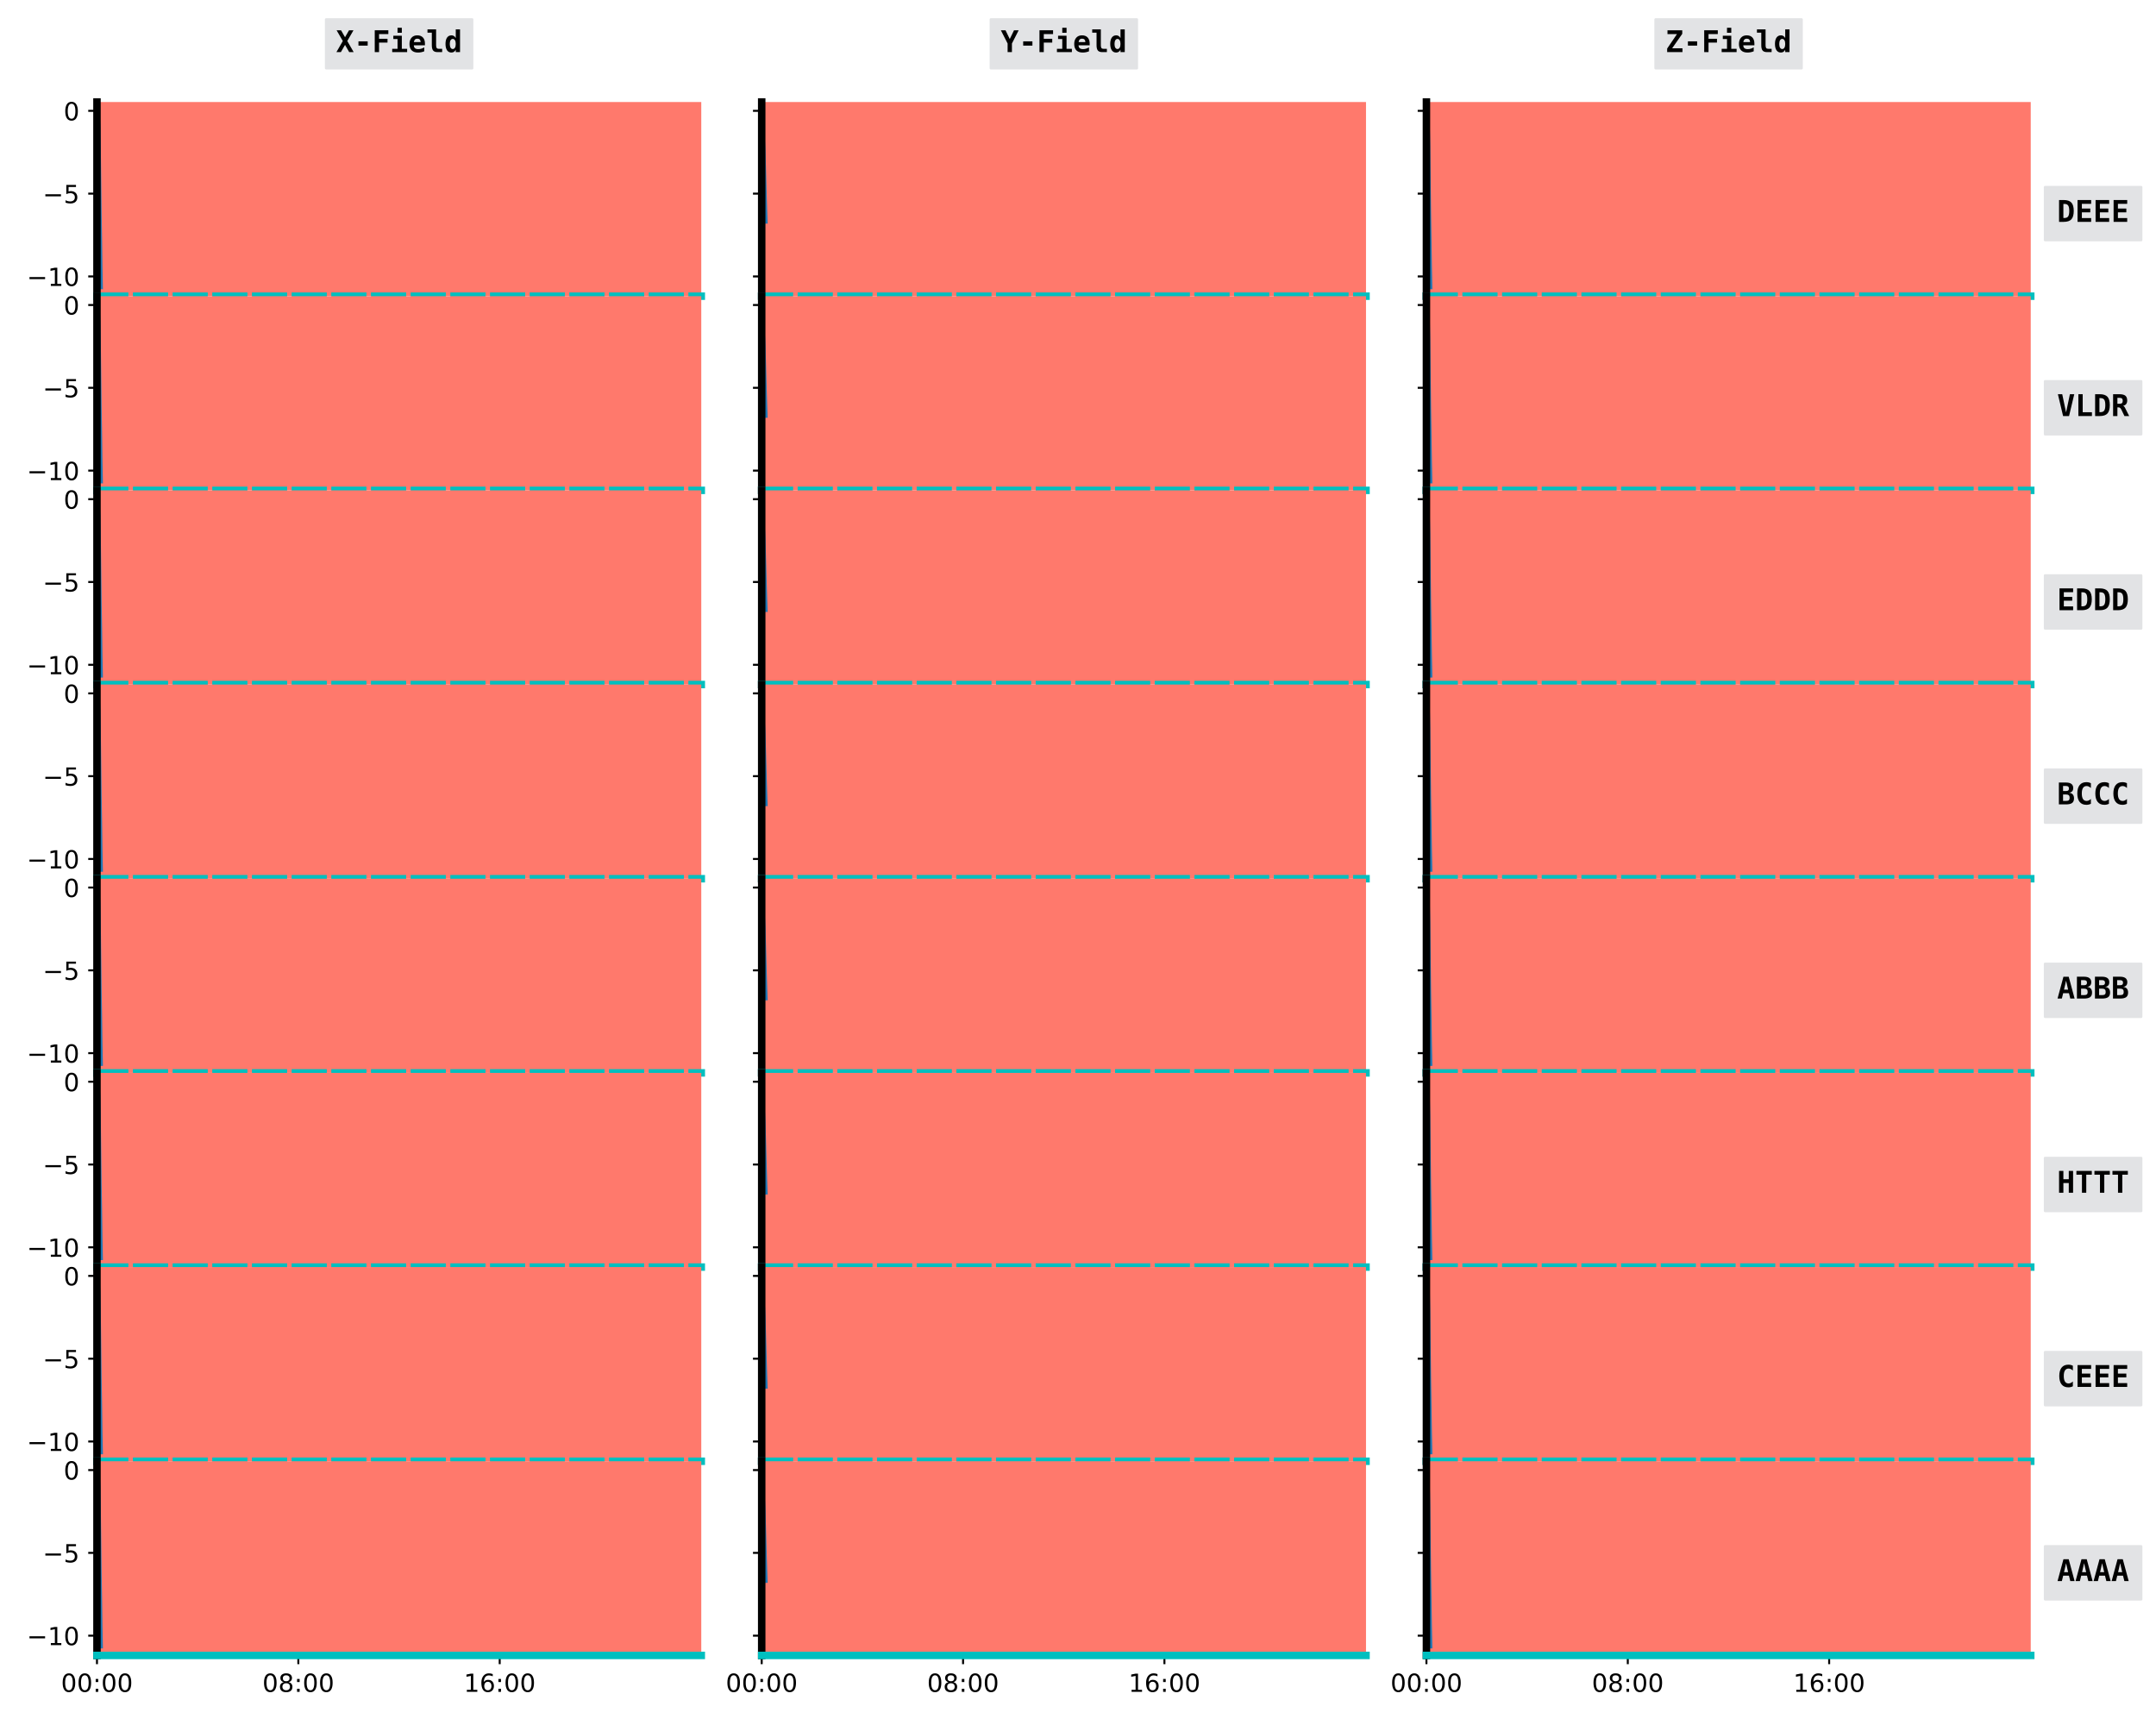 <?xml version="1.0" encoding="utf-8" standalone="no"?>
<!DOCTYPE svg PUBLIC "-//W3C//DTD SVG 1.1//EN"
  "http://www.w3.org/Graphics/SVG/1.1/DTD/svg11.dtd">
<!-- Created with matplotlib (https://matplotlib.org/) -->
<svg height="691.2pt" version="1.1" viewBox="0 0 864 691.2" width="864pt" xmlns="http://www.w3.org/2000/svg" xmlns:xlink="http://www.w3.org/1999/xlink">
 <defs>
  <style type="text/css">
*{stroke-linecap:butt;stroke-linejoin:round;}
  </style>
 </defs>
 <g id="figure_1">
  <g id="patch_1">
   <path d="M 0 691.2 
L 864 691.2 
L 864 0 
L 0 0 
z
" style="fill:#ffffff;"/>
  </g>
  <g id="axes_1">
   <g id="patch_2">
    <path d="M 38.86 118.685 
L 281.029 118.685 
L 281.029 40.88 
L 38.86 40.88 
z
" style="fill:#ff796c;"/>
   </g>
   <g id="matplotlib.axis_1">
    <g id="xtick_1">
     <g id="line2d_1">
      <defs>
       <path d="M 0 0 
L 0 3.5 
" id="mf8fc6c344c" style="stroke:#000000;stroke-width:0.8;"/>
      </defs>
      <g>
       <use style="stroke:#000000;stroke-width:0.8;" x="38.86" xlink:href="#mf8fc6c344c" y="118.685"/>
      </g>
     </g>
    </g>
    <g id="xtick_2">
     <g id="line2d_2">
      <g>
       <use style="stroke:#000000;stroke-width:0.8;" x="119.555" xlink:href="#mf8fc6c344c" y="118.685"/>
      </g>
     </g>
    </g>
    <g id="xtick_3">
     <g id="line2d_3">
      <g>
       <use style="stroke:#000000;stroke-width:0.8;" x="200.25" xlink:href="#mf8fc6c344c" y="118.685"/>
      </g>
     </g>
    </g>
   </g>
   <g id="matplotlib.axis_2">
    <g id="ytick_1">
     <g id="line2d_4">
      <defs>
       <path d="M 0 0 
L -3.5 0 
" id="m0dee368998" style="stroke:#000000;stroke-width:0.8;"/>
      </defs>
      <g>
       <use style="stroke:#000000;stroke-width:0.8;" x="38.86" xlink:href="#m0dee368998" y="110.769"/>
      </g>
     </g>
     <g id="text_1">
      <!-- −10 -->
      <defs>
       <path d="M 10.594 35.5 
L 73.188 35.5 
L 73.188 27.203 
L 10.594 27.203 
z
" id="DejaVuSans-8722"/>
       <path d="M 12.406 8.297 
L 28.516 8.297 
L 28.516 63.922 
L 10.984 60.406 
L 10.984 69.391 
L 28.422 72.906 
L 38.281 72.906 
L 38.281 8.297 
L 54.391 8.297 
L 54.391 0 
L 12.406 0 
z
" id="DejaVuSans-49"/>
       <path d="M 31.781 66.406 
Q 24.172 66.406 20.328 58.906 
Q 16.5 51.422 16.5 36.375 
Q 16.5 21.391 20.328 13.891 
Q 24.172 6.391 31.781 6.391 
Q 39.453 6.391 43.281 13.891 
Q 47.125 21.391 47.125 36.375 
Q 47.125 51.422 43.281 58.906 
Q 39.453 66.406 31.781 66.406 
z
M 31.781 74.219 
Q 44.047 74.219 50.516 64.516 
Q 56.984 54.828 56.984 36.375 
Q 56.984 17.969 50.516 8.266 
Q 44.047 -1.422 31.781 -1.422 
Q 19.531 -1.422 13.062 8.266 
Q 6.594 17.969 6.594 36.375 
Q 6.594 54.828 13.062 64.516 
Q 19.531 74.219 31.781 74.219 
z
" id="DejaVuSans-48"/>
      </defs>
      <g transform="translate(10.755 114.568)scale(0.1 -0.1)">
       <use xlink:href="#DejaVuSans-8722"/>
       <use x="83.789" xlink:href="#DejaVuSans-49"/>
       <use x="147.412" xlink:href="#DejaVuSans-48"/>
      </g>
     </g>
    </g>
    <g id="ytick_2">
     <g id="line2d_5">
      <g>
       <use style="stroke:#000000;stroke-width:0.8;" x="38.86" xlink:href="#m0dee368998" y="77.593"/>
      </g>
     </g>
     <g id="text_2">
      <!-- −5 -->
      <defs>
       <path d="M 10.797 72.906 
L 49.516 72.906 
L 49.516 64.594 
L 19.828 64.594 
L 19.828 46.734 
Q 21.969 47.469 24.109 47.828 
Q 26.266 48.188 28.422 48.188 
Q 40.625 48.188 47.75 41.5 
Q 54.891 34.812 54.891 23.391 
Q 54.891 11.625 47.562 5.094 
Q 40.234 -1.422 26.906 -1.422 
Q 22.312 -1.422 17.547 -0.641 
Q 12.797 0.141 7.719 1.703 
L 7.719 11.625 
Q 12.109 9.234 16.797 8.062 
Q 21.484 6.891 26.703 6.891 
Q 35.156 6.891 40.078 11.328 
Q 45.016 15.766 45.016 23.391 
Q 45.016 31 40.078 35.438 
Q 35.156 39.891 26.703 39.891 
Q 22.75 39.891 18.812 39.016 
Q 14.891 38.141 10.797 36.281 
z
" id="DejaVuSans-53"/>
      </defs>
      <g transform="translate(17.118 81.392)scale(0.1 -0.1)">
       <use xlink:href="#DejaVuSans-8722"/>
       <use x="83.789" xlink:href="#DejaVuSans-53"/>
      </g>
     </g>
    </g>
    <g id="ytick_3">
     <g id="line2d_6">
      <g>
       <use style="stroke:#000000;stroke-width:0.8;" x="38.86" xlink:href="#m0dee368998" y="44.417"/>
      </g>
     </g>
     <g id="text_3">
      <!-- 0 -->
      <g transform="translate(25.497 48.216)scale(0.1 -0.1)">
       <use xlink:href="#DejaVuSans-48"/>
      </g>
     </g>
    </g>
   </g>
   <g id="line2d_7">
    <path clip-path="url(#pb102893481)" d="M 38.944 44.417 
L 39.115 46.075 
L 39.289 47.402 
L 39.462 50.786 
L 39.633 58.218 
L 39.804 70.958 
L 39.975 84.825 
L 40.146 95.243 
L 40.317 106.987 
L 40.488 115.148 
" style="fill:none;stroke:#1f77b4;stroke-linecap:square;stroke-width:1.5;"/>
   </g>
   <g id="patch_3">
    <path d="M 38.86 118.685 
L 38.86 40.88 
" style="fill:none;stroke:#000000;stroke-linecap:square;stroke-linejoin:miter;stroke-width:3;"/>
   </g>
   <g id="patch_4">
    <path d="M 38.86 118.685 
L 281.029 118.685 
" style="fill:none;stroke:#00bfbf;stroke-dasharray:11.1,4.8;stroke-dashoffset:0;stroke-linecap:square;stroke-linejoin:miter;stroke-width:3;"/>
   </g>
   <g id="text_4">
    <g id="patch_5">
     <path d="M 130.699 27.336 
L 189.19 27.336 
L 189.19 7.802 
L 130.699 7.802 
z
" style="fill:#e2e3e5;stroke:#e2e3e5;stroke-linejoin:miter;"/>
    </g>
    <a xlink:href="http://google.com">
     <!-- X-Field -->
     <defs>
      <path d="M 58.891 0 
L 44 0 
L 30.078 24.125 
L 16.219 0 
L 1.312 0 
L 22.703 37.016 
L 1.906 72.906 
L 16.797 72.906 
L 30.078 49.703 
L 43.406 72.906 
L 58.297 72.906 
L 37.594 37.016 
z
" id="DejaVuSansMono-Bold-88"/>
      <path d="M 14.703 35.891 
L 45.516 35.891 
L 45.516 21.688 
L 14.703 21.688 
z
" id="DejaVuSansMono-Bold-45"/>
      <path d="M 54.297 60.203 
L 23.297 60.203 
L 23.297 44.484 
L 51.516 44.484 
L 51.516 31.781 
L 23.297 31.781 
L 23.297 0 
L 8.891 0 
L 8.891 72.906 
L 54.297 72.906 
z
" id="DejaVuSansMono-Bold-70"/>
      <path d="M 10.797 54.688 
L 39.109 54.688 
L 39.109 10.984 
L 56.891 10.984 
L 56.891 0 
L 6.984 0 
L 6.984 10.984 
L 24.812 10.984 
L 24.812 43.703 
L 10.797 43.703 
z
M 24.812 81.297 
L 39.109 81.297 
L 39.109 64.594 
L 24.812 64.594 
z
" id="DejaVuSansMono-Bold-105"/>
      <path d="M 53.812 2.688 
Q 48.828 0.641 43.656 -0.391 
Q 38.484 -1.422 32.719 -1.422 
Q 19 -1.422 11.75 5.922 
Q 4.5 13.281 4.5 27.094 
Q 4.5 40.484 11.469 48.234 
Q 18.453 56 30.516 56 
Q 42.672 56 49.391 48.797 
Q 56.109 41.609 56.109 28.516 
L 56.109 22.703 
L 19.047 22.703 
Q 19.094 16.266 22.844 13.078 
Q 26.609 9.906 34.078 9.906 
Q 39.016 9.906 43.797 11.328 
Q 48.578 12.75 53.812 15.828 
z
M 41.703 33.453 
Q 41.609 39.109 38.797 42.016 
Q 35.984 44.922 30.516 44.922 
Q 25.594 44.922 22.656 41.922 
Q 19.734 38.922 19.188 33.406 
z
" id="DejaVuSansMono-Bold-101"/>
      <path d="M 18.891 22.797 
L 18.891 64.984 
L 4.391 64.984 
L 4.391 75.984 
L 33.203 75.984 
L 33.203 22.797 
Q 33.203 16.359 35.203 13.672 
Q 37.203 10.984 42 10.984 
L 53.422 10.984 
L 53.422 0 
L 37.984 0 
Q 27.781 0 23.328 5.266 
Q 18.891 10.547 18.891 22.797 
z
" id="DejaVuSansMono-Bold-108"/>
      <path d="M 38.625 46.922 
L 38.625 75.984 
L 52.875 75.984 
L 52.875 0 
L 38.625 0 
L 38.625 8.109 
Q 36.328 3.375 32.688 0.969 
Q 29.047 -1.422 24.125 -1.422 
Q 14.75 -1.422 9.562 6.094 
Q 4.391 13.625 4.391 27.297 
Q 4.391 41.156 9.641 48.578 
Q 14.891 56 24.609 56 
Q 29 56 32.484 53.734 
Q 35.984 51.469 38.625 46.922 
z
M 18.703 27.203 
Q 18.703 19.281 21.328 14.781 
Q 23.969 10.297 28.609 10.297 
Q 33.25 10.297 35.938 14.781 
Q 38.625 19.281 38.625 27.203 
Q 38.625 35.109 35.938 39.594 
Q 33.25 44.094 28.609 44.094 
Q 23.969 44.094 21.328 39.594 
Q 18.703 35.109 18.703 27.203 
z
" id="DejaVuSansMono-Bold-100"/>
     </defs>
     <g transform="translate(134.659 20.88)scale(0.12 -0.12)">
      <use xlink:href="#DejaVuSansMono-Bold-88"/>
      <use x="60.205" xlink:href="#DejaVuSansMono-Bold-45"/>
      <use x="120.41" xlink:href="#DejaVuSansMono-Bold-70"/>
      <use x="180.615" xlink:href="#DejaVuSansMono-Bold-105"/>
      <use x="240.82" xlink:href="#DejaVuSansMono-Bold-101"/>
      <use x="301.025" xlink:href="#DejaVuSansMono-Bold-108"/>
      <use x="361.23" xlink:href="#DejaVuSansMono-Bold-100"/>
     </g>
    </a>
   </g>
  </g>
  <g id="axes_2">
   <g id="patch_6">
    <path d="M 305.246 118.685 
L 547.414 118.685 
L 547.414 40.88 
L 305.246 40.88 
z
" style="fill:#ff796c;"/>
   </g>
   <g id="matplotlib.axis_3">
    <g id="xtick_4">
     <g id="line2d_8">
      <g>
       <use style="stroke:#000000;stroke-width:0.8;" x="305.246" xlink:href="#mf8fc6c344c" y="118.685"/>
      </g>
     </g>
    </g>
    <g id="xtick_5">
     <g id="line2d_9">
      <g>
       <use style="stroke:#000000;stroke-width:0.8;" x="385.941" xlink:href="#mf8fc6c344c" y="118.685"/>
      </g>
     </g>
    </g>
    <g id="xtick_6">
     <g id="line2d_10">
      <g>
       <use style="stroke:#000000;stroke-width:0.8;" x="466.635" xlink:href="#mf8fc6c344c" y="118.685"/>
      </g>
     </g>
    </g>
   </g>
   <g id="matplotlib.axis_4">
    <g id="ytick_4">
     <g id="line2d_11">
      <g>
       <use style="stroke:#000000;stroke-width:0.8;" x="305.246" xlink:href="#m0dee368998" y="110.769"/>
      </g>
     </g>
    </g>
    <g id="ytick_5">
     <g id="line2d_12">
      <g>
       <use style="stroke:#000000;stroke-width:0.8;" x="305.246" xlink:href="#m0dee368998" y="77.593"/>
      </g>
     </g>
    </g>
    <g id="ytick_6">
     <g id="line2d_13">
      <g>
       <use style="stroke:#000000;stroke-width:0.8;" x="305.246" xlink:href="#m0dee368998" y="44.417"/>
      </g>
     </g>
    </g>
   </g>
   <g id="line2d_14">
    <path clip-path="url(#pfec60cfc47)" d="M 305.33 44.417 
L 305.501 50.521 
L 305.674 54.635 
L 305.848 57.289 
L 306.019 60.739 
L 306.19 66.446 
L 306.361 72.55 
L 306.532 78.721 
L 306.703 84.095 
L 306.874 88.873 
" style="fill:none;stroke:#1f77b4;stroke-linecap:square;stroke-width:1.5;"/>
   </g>
   <g id="patch_7">
    <path d="M 305.246 118.685 
L 305.246 40.88 
" style="fill:none;stroke:#000000;stroke-linecap:square;stroke-linejoin:miter;stroke-width:3;"/>
   </g>
   <g id="patch_8">
    <path d="M 305.246 118.685 
L 547.414 118.685 
" style="fill:none;stroke:#00bfbf;stroke-dasharray:11.1,4.8;stroke-dashoffset:0;stroke-linecap:square;stroke-linejoin:miter;stroke-width:3;"/>
   </g>
   <g id="text_5">
    <g id="patch_9">
     <path d="M 397.085 27.336 
L 455.575 27.336 
L 455.575 7.802 
L 397.085 7.802 
z
" style="fill:#e2e3e5;stroke:#e2e3e5;stroke-linejoin:miter;"/>
    </g>
    <a xlink:href="http://google.com">
     <!-- Y-Field -->
     <defs>
      <path d="M 0.391 72.906 
L 15.922 72.906 
L 30.078 43.609 
L 44.281 72.906 
L 59.812 72.906 
L 37.312 28.719 
L 37.312 0 
L 22.906 0 
L 22.906 28.719 
z
" id="DejaVuSansMono-Bold-89"/>
     </defs>
     <g transform="translate(401.045 20.88)scale(0.12 -0.12)">
      <use xlink:href="#DejaVuSansMono-Bold-89"/>
      <use x="60.205" xlink:href="#DejaVuSansMono-Bold-45"/>
      <use x="120.41" xlink:href="#DejaVuSansMono-Bold-70"/>
      <use x="180.615" xlink:href="#DejaVuSansMono-Bold-105"/>
      <use x="240.82" xlink:href="#DejaVuSansMono-Bold-101"/>
      <use x="301.025" xlink:href="#DejaVuSansMono-Bold-108"/>
      <use x="361.23" xlink:href="#DejaVuSansMono-Bold-100"/>
     </g>
    </a>
   </g>
  </g>
  <g id="axes_3">
   <g id="patch_10">
    <path d="M 571.631 118.685 
L 813.8 118.685 
L 813.8 40.88 
L 571.631 40.88 
z
" style="fill:#ff796c;"/>
   </g>
   <g id="matplotlib.axis_5">
    <g id="xtick_7">
     <g id="line2d_15">
      <g>
       <use style="stroke:#000000;stroke-width:0.8;" x="571.631" xlink:href="#mf8fc6c344c" y="118.685"/>
      </g>
     </g>
    </g>
    <g id="xtick_8">
     <g id="line2d_16">
      <g>
       <use style="stroke:#000000;stroke-width:0.8;" x="652.326" xlink:href="#mf8fc6c344c" y="118.685"/>
      </g>
     </g>
    </g>
    <g id="xtick_9">
     <g id="line2d_17">
      <g>
       <use style="stroke:#000000;stroke-width:0.8;" x="733.021" xlink:href="#mf8fc6c344c" y="118.685"/>
      </g>
     </g>
    </g>
   </g>
   <g id="matplotlib.axis_6">
    <g id="ytick_7">
     <g id="line2d_18">
      <g>
       <use style="stroke:#000000;stroke-width:0.8;" x="571.631" xlink:href="#m0dee368998" y="110.769"/>
      </g>
     </g>
    </g>
    <g id="ytick_8">
     <g id="line2d_19">
      <g>
       <use style="stroke:#000000;stroke-width:0.8;" x="571.631" xlink:href="#m0dee368998" y="77.593"/>
      </g>
     </g>
    </g>
    <g id="ytick_9">
     <g id="line2d_20">
      <g>
       <use style="stroke:#000000;stroke-width:0.8;" x="571.631" xlink:href="#m0dee368998" y="44.417"/>
      </g>
     </g>
    </g>
    <g id="text_6">
     <g id="patch_11">
      <path d="M 819.551 96.196 
L 858.049 96.196 
L 858.049 74.983 
L 819.551 74.983 
z
" style="fill:#e2e3e5;stroke:#e2e3e5;stroke-linejoin:miter;"/>
     </g>
     <a xlink:href="http://google.com">
      <!-- DEEE -->
      <defs>
       <path d="M 21.094 59.906 
L 21.094 12.984 
L 25 12.984 
Q 33.5 12.984 37.109 18.328 
Q 40.719 23.688 40.719 36.531 
Q 40.719 49.266 37.109 54.578 
Q 33.5 59.906 25 59.906 
z
M 6.688 72.906 
L 22.125 72.906 
Q 39.984 72.906 47.844 64.375 
Q 55.719 55.859 55.719 36.531 
Q 55.719 17.141 47.844 8.562 
Q 39.984 0 22.125 0 
L 6.688 0 
z
" id="DejaVuSansMono-Bold-68"/>
       <path d="M 53.609 0 
L 8.203 0 
L 8.203 72.906 
L 53.609 72.906 
L 53.609 60.203 
L 22.609 60.203 
L 22.609 44.484 
L 50.688 44.484 
L 50.688 31.781 
L 22.609 31.781 
L 22.609 12.703 
L 53.609 12.703 
z
" id="DejaVuSansMono-Bold-69"/>
      </defs>
      <g transform="translate(824.351 88.901)scale(0.12 -0.12)">
       <use xlink:href="#DejaVuSansMono-Bold-68"/>
       <use x="60.205" xlink:href="#DejaVuSansMono-Bold-69"/>
       <use x="120.41" xlink:href="#DejaVuSansMono-Bold-69"/>
       <use x="180.615" xlink:href="#DejaVuSansMono-Bold-69"/>
      </g>
     </a>
    </g>
   </g>
   <g id="line2d_21">
    <path clip-path="url(#pa12587a7b1)" d="M 571.715 44.417 
L 571.886 46.075 
L 572.06 47.402 
L 572.234 50.786 
L 572.405 58.218 
L 572.575 70.958 
L 572.746 84.825 
L 572.917 95.243 
L 573.088 106.987 
L 573.259 115.148 
" style="fill:none;stroke:#1f77b4;stroke-linecap:square;stroke-width:1.5;"/>
   </g>
   <g id="patch_12">
    <path d="M 571.631 118.685 
L 571.631 40.88 
" style="fill:none;stroke:#000000;stroke-linecap:square;stroke-linejoin:miter;stroke-width:3;"/>
   </g>
   <g id="patch_13">
    <path d="M 571.631 118.685 
L 813.8 118.685 
" style="fill:none;stroke:#00bfbf;stroke-dasharray:11.1,4.8;stroke-dashoffset:0;stroke-linecap:square;stroke-linejoin:miter;stroke-width:3;"/>
   </g>
   <g id="text_7">
    <g id="patch_14">
     <path d="M 663.47 27.336 
L 721.961 27.336 
L 721.961 7.802 
L 663.47 7.802 
z
" style="fill:#e2e3e5;stroke:#e2e3e5;stroke-linejoin:miter;"/>
    </g>
    <a xlink:href="http://google.com">
     <!-- Z-Field -->
     <defs>
      <path d="M 6.688 72.906 
L 56 72.906 
L 56 60.984 
L 22.219 12.703 
L 56.688 12.703 
L 56.688 0 
L 5.609 0 
L 5.609 11.922 
L 38.375 60.203 
L 6.688 60.203 
z
" id="DejaVuSansMono-Bold-90"/>
     </defs>
     <g transform="translate(667.43 20.88)scale(0.12 -0.12)">
      <use xlink:href="#DejaVuSansMono-Bold-90"/>
      <use x="60.205" xlink:href="#DejaVuSansMono-Bold-45"/>
      <use x="120.41" xlink:href="#DejaVuSansMono-Bold-70"/>
      <use x="180.615" xlink:href="#DejaVuSansMono-Bold-105"/>
      <use x="240.82" xlink:href="#DejaVuSansMono-Bold-101"/>
      <use x="301.025" xlink:href="#DejaVuSansMono-Bold-108"/>
      <use x="361.23" xlink:href="#DejaVuSansMono-Bold-100"/>
     </g>
    </a>
   </g>
  </g>
  <g id="axes_4">
   <g id="patch_15">
    <path d="M 38.86 196.49 
L 281.029 196.49 
L 281.029 118.685 
L 38.86 118.685 
z
" style="fill:#ff796c;"/>
   </g>
   <g id="matplotlib.axis_7">
    <g id="xtick_10">
     <g id="line2d_22">
      <g>
       <use style="stroke:#000000;stroke-width:0.8;" x="38.86" xlink:href="#mf8fc6c344c" y="196.49"/>
      </g>
     </g>
    </g>
    <g id="xtick_11">
     <g id="line2d_23">
      <g>
       <use style="stroke:#000000;stroke-width:0.8;" x="119.555" xlink:href="#mf8fc6c344c" y="196.49"/>
      </g>
     </g>
    </g>
    <g id="xtick_12">
     <g id="line2d_24">
      <g>
       <use style="stroke:#000000;stroke-width:0.8;" x="200.25" xlink:href="#mf8fc6c344c" y="196.49"/>
      </g>
     </g>
    </g>
   </g>
   <g id="matplotlib.axis_8">
    <g id="ytick_10">
     <g id="line2d_25">
      <g>
       <use style="stroke:#000000;stroke-width:0.8;" x="38.86" xlink:href="#m0dee368998" y="188.574"/>
      </g>
     </g>
     <g id="text_8">
      <!-- −10 -->
      <g transform="translate(10.755 192.373)scale(0.1 -0.1)">
       <use xlink:href="#DejaVuSans-8722"/>
       <use x="83.789" xlink:href="#DejaVuSans-49"/>
       <use x="147.412" xlink:href="#DejaVuSans-48"/>
      </g>
     </g>
    </g>
    <g id="ytick_11">
     <g id="line2d_26">
      <g>
       <use style="stroke:#000000;stroke-width:0.8;" x="38.86" xlink:href="#m0dee368998" y="155.398"/>
      </g>
     </g>
     <g id="text_9">
      <!-- −5 -->
      <g transform="translate(17.118 159.197)scale(0.1 -0.1)">
       <use xlink:href="#DejaVuSans-8722"/>
       <use x="83.789" xlink:href="#DejaVuSans-53"/>
      </g>
     </g>
    </g>
    <g id="ytick_12">
     <g id="line2d_27">
      <g>
       <use style="stroke:#000000;stroke-width:0.8;" x="38.86" xlink:href="#m0dee368998" y="122.222"/>
      </g>
     </g>
     <g id="text_10">
      <!-- 0 -->
      <g transform="translate(25.497 126.021)scale(0.1 -0.1)">
       <use xlink:href="#DejaVuSans-48"/>
      </g>
     </g>
    </g>
   </g>
   <g id="line2d_28">
    <path clip-path="url(#p69eb4ac842)" d="M 38.944 122.222 
L 39.115 123.88 
L 39.289 125.207 
L 39.462 128.591 
L 39.633 136.023 
L 39.804 148.763 
L 39.975 162.63 
L 40.146 173.048 
L 40.317 184.792 
L 40.488 192.953 
" style="fill:none;stroke:#1f77b4;stroke-linecap:square;stroke-width:1.5;"/>
   </g>
   <g id="patch_16">
    <path d="M 38.86 196.49 
L 38.86 118.685 
" style="fill:none;stroke:#000000;stroke-linecap:square;stroke-linejoin:miter;stroke-width:3;"/>
   </g>
   <g id="patch_17">
    <path d="M 38.86 196.49 
L 281.029 196.49 
" style="fill:none;stroke:#00bfbf;stroke-dasharray:11.1,4.8;stroke-dashoffset:0;stroke-linecap:square;stroke-linejoin:miter;stroke-width:3;"/>
   </g>
  </g>
  <g id="axes_5">
   <g id="patch_18">
    <path d="M 305.246 196.49 
L 547.414 196.49 
L 547.414 118.685 
L 305.246 118.685 
z
" style="fill:#ff796c;"/>
   </g>
   <g id="matplotlib.axis_9">
    <g id="xtick_13">
     <g id="line2d_29">
      <g>
       <use style="stroke:#000000;stroke-width:0.8;" x="305.246" xlink:href="#mf8fc6c344c" y="196.49"/>
      </g>
     </g>
    </g>
    <g id="xtick_14">
     <g id="line2d_30">
      <g>
       <use style="stroke:#000000;stroke-width:0.8;" x="385.941" xlink:href="#mf8fc6c344c" y="196.49"/>
      </g>
     </g>
    </g>
    <g id="xtick_15">
     <g id="line2d_31">
      <g>
       <use style="stroke:#000000;stroke-width:0.8;" x="466.635" xlink:href="#mf8fc6c344c" y="196.49"/>
      </g>
     </g>
    </g>
   </g>
   <g id="matplotlib.axis_10">
    <g id="ytick_13">
     <g id="line2d_32">
      <g>
       <use style="stroke:#000000;stroke-width:0.8;" x="305.246" xlink:href="#m0dee368998" y="188.574"/>
      </g>
     </g>
    </g>
    <g id="ytick_14">
     <g id="line2d_33">
      <g>
       <use style="stroke:#000000;stroke-width:0.8;" x="305.246" xlink:href="#m0dee368998" y="155.398"/>
      </g>
     </g>
    </g>
    <g id="ytick_15">
     <g id="line2d_34">
      <g>
       <use style="stroke:#000000;stroke-width:0.8;" x="305.246" xlink:href="#m0dee368998" y="122.222"/>
      </g>
     </g>
    </g>
   </g>
   <g id="line2d_35">
    <path clip-path="url(#pe38554ee44)" d="M 305.33 122.222 
L 305.501 128.326 
L 305.674 132.44 
L 305.848 135.094 
L 306.019 138.544 
L 306.19 144.251 
L 306.361 150.355 
L 306.532 156.526 
L 306.703 161.9 
L 306.874 166.678 
" style="fill:none;stroke:#1f77b4;stroke-linecap:square;stroke-width:1.5;"/>
   </g>
   <g id="patch_19">
    <path d="M 305.246 196.49 
L 305.246 118.685 
" style="fill:none;stroke:#000000;stroke-linecap:square;stroke-linejoin:miter;stroke-width:3;"/>
   </g>
   <g id="patch_20">
    <path d="M 305.246 196.49 
L 547.414 196.49 
" style="fill:none;stroke:#00bfbf;stroke-dasharray:11.1,4.8;stroke-dashoffset:0;stroke-linecap:square;stroke-linejoin:miter;stroke-width:3;"/>
   </g>
  </g>
  <g id="axes_6">
   <g id="patch_21">
    <path d="M 571.631 196.49 
L 813.8 196.49 
L 813.8 118.685 
L 571.631 118.685 
z
" style="fill:#ff796c;"/>
   </g>
   <g id="matplotlib.axis_11">
    <g id="xtick_16">
     <g id="line2d_36">
      <g>
       <use style="stroke:#000000;stroke-width:0.8;" x="571.631" xlink:href="#mf8fc6c344c" y="196.49"/>
      </g>
     </g>
    </g>
    <g id="xtick_17">
     <g id="line2d_37">
      <g>
       <use style="stroke:#000000;stroke-width:0.8;" x="652.326" xlink:href="#mf8fc6c344c" y="196.49"/>
      </g>
     </g>
    </g>
    <g id="xtick_18">
     <g id="line2d_38">
      <g>
       <use style="stroke:#000000;stroke-width:0.8;" x="733.021" xlink:href="#mf8fc6c344c" y="196.49"/>
      </g>
     </g>
    </g>
   </g>
   <g id="matplotlib.axis_12">
    <g id="ytick_16">
     <g id="line2d_39">
      <g>
       <use style="stroke:#000000;stroke-width:0.8;" x="571.631" xlink:href="#m0dee368998" y="188.574"/>
      </g>
     </g>
    </g>
    <g id="ytick_17">
     <g id="line2d_40">
      <g>
       <use style="stroke:#000000;stroke-width:0.8;" x="571.631" xlink:href="#m0dee368998" y="155.398"/>
      </g>
     </g>
    </g>
    <g id="ytick_18">
     <g id="line2d_41">
      <g>
       <use style="stroke:#000000;stroke-width:0.8;" x="571.631" xlink:href="#m0dee368998" y="122.222"/>
      </g>
     </g>
    </g>
    <g id="text_11">
     <g id="patch_22">
      <path d="M 819.551 174.001 
L 858.049 174.001 
L 858.049 152.787 
L 819.551 152.787 
z
" style="fill:#e2e3e5;stroke:#e2e3e5;stroke-linejoin:miter;"/>
     </g>
     <a xlink:href="http://google.com">
      <!-- VLDR -->
      <defs>
       <path d="M 30.078 12.016 
L 42.922 72.906 
L 57.422 72.906 
L 40.094 0 
L 20.125 0 
L 2.781 72.906 
L 17.281 72.906 
z
" id="DejaVuSansMono-Bold-86"/>
       <path d="M 10.984 0 
L 10.984 72.906 
L 25.391 72.906 
L 25.391 12.703 
L 56.203 12.703 
L 56.203 0 
z
" id="DejaVuSansMono-Bold-76"/>
       <path d="M 39.406 34.422 
Q 41.547 33.984 43.141 32.391 
Q 44.734 30.812 47.016 26.219 
L 60.203 0 
L 44.391 0 
L 35.594 18.406 
Q 35.203 19.188 34.578 20.562 
Q 30.719 28.812 25.484 28.812 
L 20.906 28.812 
L 20.906 0 
L 6.5 0 
L 6.5 72.906 
L 27.297 72.906 
Q 41.359 72.906 47.484 67.922 
Q 53.609 62.938 53.609 51.703 
Q 53.609 44.188 49.953 39.734 
Q 46.297 35.297 39.406 34.422 
z
M 20.906 60.797 
L 20.906 40.922 
L 27.688 40.922 
Q 33.594 40.922 36.156 43.234 
Q 38.719 45.562 38.719 50.875 
Q 38.719 56.203 36.172 58.5 
Q 33.641 60.797 27.688 60.797 
z
" id="DejaVuSansMono-Bold-82"/>
      </defs>
      <g transform="translate(824.351 166.706)scale(0.12 -0.12)">
       <use xlink:href="#DejaVuSansMono-Bold-86"/>
       <use x="60.205" xlink:href="#DejaVuSansMono-Bold-76"/>
       <use x="120.41" xlink:href="#DejaVuSansMono-Bold-68"/>
       <use x="180.615" xlink:href="#DejaVuSansMono-Bold-82"/>
      </g>
     </a>
    </g>
   </g>
   <g id="line2d_42">
    <path clip-path="url(#p46066da6f7)" d="M 571.715 122.222 
L 571.886 123.88 
L 572.06 125.207 
L 572.234 128.591 
L 572.405 136.023 
L 572.575 148.763 
L 572.746 162.63 
L 572.917 173.048 
L 573.088 184.792 
L 573.259 192.953 
" style="fill:none;stroke:#1f77b4;stroke-linecap:square;stroke-width:1.5;"/>
   </g>
   <g id="patch_23">
    <path d="M 571.631 196.49 
L 571.631 118.685 
" style="fill:none;stroke:#000000;stroke-linecap:square;stroke-linejoin:miter;stroke-width:3;"/>
   </g>
   <g id="patch_24">
    <path d="M 571.631 196.49 
L 813.8 196.49 
" style="fill:none;stroke:#00bfbf;stroke-dasharray:11.1,4.8;stroke-dashoffset:0;stroke-linecap:square;stroke-linejoin:miter;stroke-width:3;"/>
   </g>
  </g>
  <g id="axes_7">
   <g id="patch_25">
    <path d="M 38.86 274.295 
L 281.029 274.295 
L 281.029 196.49 
L 38.86 196.49 
z
" style="fill:#ff796c;"/>
   </g>
   <g id="matplotlib.axis_13">
    <g id="xtick_19">
     <g id="line2d_43">
      <g>
       <use style="stroke:#000000;stroke-width:0.8;" x="38.86" xlink:href="#mf8fc6c344c" y="274.295"/>
      </g>
     </g>
    </g>
    <g id="xtick_20">
     <g id="line2d_44">
      <g>
       <use style="stroke:#000000;stroke-width:0.8;" x="119.555" xlink:href="#mf8fc6c344c" y="274.295"/>
      </g>
     </g>
    </g>
    <g id="xtick_21">
     <g id="line2d_45">
      <g>
       <use style="stroke:#000000;stroke-width:0.8;" x="200.25" xlink:href="#mf8fc6c344c" y="274.295"/>
      </g>
     </g>
    </g>
   </g>
   <g id="matplotlib.axis_14">
    <g id="ytick_19">
     <g id="line2d_46">
      <g>
       <use style="stroke:#000000;stroke-width:0.8;" x="38.86" xlink:href="#m0dee368998" y="266.379"/>
      </g>
     </g>
     <g id="text_12">
      <!-- −10 -->
      <g transform="translate(10.755 270.178)scale(0.1 -0.1)">
       <use xlink:href="#DejaVuSans-8722"/>
       <use x="83.789" xlink:href="#DejaVuSans-49"/>
       <use x="147.412" xlink:href="#DejaVuSans-48"/>
      </g>
     </g>
    </g>
    <g id="ytick_20">
     <g id="line2d_47">
      <g>
       <use style="stroke:#000000;stroke-width:0.8;" x="38.86" xlink:href="#m0dee368998" y="233.203"/>
      </g>
     </g>
     <g id="text_13">
      <!-- −5 -->
      <g transform="translate(17.118 237.002)scale(0.1 -0.1)">
       <use xlink:href="#DejaVuSans-8722"/>
       <use x="83.789" xlink:href="#DejaVuSans-53"/>
      </g>
     </g>
    </g>
    <g id="ytick_21">
     <g id="line2d_48">
      <g>
       <use style="stroke:#000000;stroke-width:0.8;" x="38.86" xlink:href="#m0dee368998" y="200.027"/>
      </g>
     </g>
     <g id="text_14">
      <!-- 0 -->
      <g transform="translate(25.497 203.826)scale(0.1 -0.1)">
       <use xlink:href="#DejaVuSans-48"/>
      </g>
     </g>
    </g>
   </g>
   <g id="line2d_49">
    <path clip-path="url(#p128a2495ba)" d="M 38.944 200.027 
L 39.115 201.685 
L 39.289 203.012 
L 39.462 206.396 
L 39.633 213.828 
L 39.804 226.568 
L 39.975 240.435 
L 40.146 250.853 
L 40.317 262.597 
L 40.488 270.758 
" style="fill:none;stroke:#1f77b4;stroke-linecap:square;stroke-width:1.5;"/>
   </g>
   <g id="patch_26">
    <path d="M 38.86 274.295 
L 38.86 196.49 
" style="fill:none;stroke:#000000;stroke-linecap:square;stroke-linejoin:miter;stroke-width:3;"/>
   </g>
   <g id="patch_27">
    <path d="M 38.86 274.295 
L 281.029 274.295 
" style="fill:none;stroke:#00bfbf;stroke-dasharray:11.1,4.8;stroke-dashoffset:0;stroke-linecap:square;stroke-linejoin:miter;stroke-width:3;"/>
   </g>
  </g>
  <g id="axes_8">
   <g id="patch_28">
    <path d="M 305.246 274.295 
L 547.414 274.295 
L 547.414 196.49 
L 305.246 196.49 
z
" style="fill:#ff796c;"/>
   </g>
   <g id="matplotlib.axis_15">
    <g id="xtick_22">
     <g id="line2d_50">
      <g>
       <use style="stroke:#000000;stroke-width:0.8;" x="305.246" xlink:href="#mf8fc6c344c" y="274.295"/>
      </g>
     </g>
    </g>
    <g id="xtick_23">
     <g id="line2d_51">
      <g>
       <use style="stroke:#000000;stroke-width:0.8;" x="385.941" xlink:href="#mf8fc6c344c" y="274.295"/>
      </g>
     </g>
    </g>
    <g id="xtick_24">
     <g id="line2d_52">
      <g>
       <use style="stroke:#000000;stroke-width:0.8;" x="466.635" xlink:href="#mf8fc6c344c" y="274.295"/>
      </g>
     </g>
    </g>
   </g>
   <g id="matplotlib.axis_16">
    <g id="ytick_22">
     <g id="line2d_53">
      <g>
       <use style="stroke:#000000;stroke-width:0.8;" x="305.246" xlink:href="#m0dee368998" y="266.379"/>
      </g>
     </g>
    </g>
    <g id="ytick_23">
     <g id="line2d_54">
      <g>
       <use style="stroke:#000000;stroke-width:0.8;" x="305.246" xlink:href="#m0dee368998" y="233.203"/>
      </g>
     </g>
    </g>
    <g id="ytick_24">
     <g id="line2d_55">
      <g>
       <use style="stroke:#000000;stroke-width:0.8;" x="305.246" xlink:href="#m0dee368998" y="200.027"/>
      </g>
     </g>
    </g>
   </g>
   <g id="line2d_56">
    <path clip-path="url(#p906ddc5abc)" d="M 305.33 200.027 
L 305.501 206.131 
L 305.674 210.245 
L 305.848 212.899 
L 306.019 216.349 
L 306.19 222.056 
L 306.361 228.16 
L 306.532 234.331 
L 306.703 239.705 
L 306.874 244.483 
" style="fill:none;stroke:#1f77b4;stroke-linecap:square;stroke-width:1.5;"/>
   </g>
   <g id="patch_29">
    <path d="M 305.246 274.295 
L 305.246 196.49 
" style="fill:none;stroke:#000000;stroke-linecap:square;stroke-linejoin:miter;stroke-width:3;"/>
   </g>
   <g id="patch_30">
    <path d="M 305.246 274.295 
L 547.414 274.295 
" style="fill:none;stroke:#00bfbf;stroke-dasharray:11.1,4.8;stroke-dashoffset:0;stroke-linecap:square;stroke-linejoin:miter;stroke-width:3;"/>
   </g>
  </g>
  <g id="axes_9">
   <g id="patch_31">
    <path d="M 571.631 274.295 
L 813.8 274.295 
L 813.8 196.49 
L 571.631 196.49 
z
" style="fill:#ff796c;"/>
   </g>
   <g id="matplotlib.axis_17">
    <g id="xtick_25">
     <g id="line2d_57">
      <g>
       <use style="stroke:#000000;stroke-width:0.8;" x="571.631" xlink:href="#mf8fc6c344c" y="274.295"/>
      </g>
     </g>
    </g>
    <g id="xtick_26">
     <g id="line2d_58">
      <g>
       <use style="stroke:#000000;stroke-width:0.8;" x="652.326" xlink:href="#mf8fc6c344c" y="274.295"/>
      </g>
     </g>
    </g>
    <g id="xtick_27">
     <g id="line2d_59">
      <g>
       <use style="stroke:#000000;stroke-width:0.8;" x="733.021" xlink:href="#mf8fc6c344c" y="274.295"/>
      </g>
     </g>
    </g>
   </g>
   <g id="matplotlib.axis_18">
    <g id="ytick_25">
     <g id="line2d_60">
      <g>
       <use style="stroke:#000000;stroke-width:0.8;" x="571.631" xlink:href="#m0dee368998" y="266.379"/>
      </g>
     </g>
    </g>
    <g id="ytick_26">
     <g id="line2d_61">
      <g>
       <use style="stroke:#000000;stroke-width:0.8;" x="571.631" xlink:href="#m0dee368998" y="233.203"/>
      </g>
     </g>
    </g>
    <g id="ytick_27">
     <g id="line2d_62">
      <g>
       <use style="stroke:#000000;stroke-width:0.8;" x="571.631" xlink:href="#m0dee368998" y="200.027"/>
      </g>
     </g>
    </g>
    <g id="text_15">
     <g id="patch_32">
      <path d="M 819.551 251.806 
L 858.049 251.806 
L 858.049 230.593 
L 819.551 230.593 
z
" style="fill:#e2e3e5;stroke:#e2e3e5;stroke-linejoin:miter;"/>
     </g>
     <a xlink:href="http://google.com">
      <!-- EDDD -->
      <g transform="translate(824.351 244.511)scale(0.12 -0.12)">
       <use xlink:href="#DejaVuSansMono-Bold-69"/>
       <use x="60.205" xlink:href="#DejaVuSansMono-Bold-68"/>
       <use x="120.41" xlink:href="#DejaVuSansMono-Bold-68"/>
       <use x="180.615" xlink:href="#DejaVuSansMono-Bold-68"/>
      </g>
     </a>
    </g>
   </g>
   <g id="line2d_63">
    <path clip-path="url(#p85346b2083)" d="M 571.715 200.027 
L 571.886 201.685 
L 572.06 203.012 
L 572.234 206.396 
L 572.405 213.828 
L 572.575 226.568 
L 572.746 240.435 
L 572.917 250.853 
L 573.088 262.597 
L 573.259 270.758 
" style="fill:none;stroke:#1f77b4;stroke-linecap:square;stroke-width:1.5;"/>
   </g>
   <g id="patch_33">
    <path d="M 571.631 274.295 
L 571.631 196.49 
" style="fill:none;stroke:#000000;stroke-linecap:square;stroke-linejoin:miter;stroke-width:3;"/>
   </g>
   <g id="patch_34">
    <path d="M 571.631 274.295 
L 813.8 274.295 
" style="fill:none;stroke:#00bfbf;stroke-dasharray:11.1,4.8;stroke-dashoffset:0;stroke-linecap:square;stroke-linejoin:miter;stroke-width:3;"/>
   </g>
  </g>
  <g id="axes_10">
   <g id="patch_35">
    <path d="M 38.86 352.1 
L 281.029 352.1 
L 281.029 274.295 
L 38.86 274.295 
z
" style="fill:#ff796c;"/>
   </g>
   <g id="matplotlib.axis_19">
    <g id="xtick_28">
     <g id="line2d_64">
      <g>
       <use style="stroke:#000000;stroke-width:0.8;" x="38.86" xlink:href="#mf8fc6c344c" y="352.1"/>
      </g>
     </g>
    </g>
    <g id="xtick_29">
     <g id="line2d_65">
      <g>
       <use style="stroke:#000000;stroke-width:0.8;" x="119.555" xlink:href="#mf8fc6c344c" y="352.1"/>
      </g>
     </g>
    </g>
    <g id="xtick_30">
     <g id="line2d_66">
      <g>
       <use style="stroke:#000000;stroke-width:0.8;" x="200.25" xlink:href="#mf8fc6c344c" y="352.1"/>
      </g>
     </g>
    </g>
   </g>
   <g id="matplotlib.axis_20">
    <g id="ytick_28">
     <g id="line2d_67">
      <g>
       <use style="stroke:#000000;stroke-width:0.8;" x="38.86" xlink:href="#m0dee368998" y="344.184"/>
      </g>
     </g>
     <g id="text_16">
      <!-- −10 -->
      <g transform="translate(10.755 347.983)scale(0.1 -0.1)">
       <use xlink:href="#DejaVuSans-8722"/>
       <use x="83.789" xlink:href="#DejaVuSans-49"/>
       <use x="147.412" xlink:href="#DejaVuSans-48"/>
      </g>
     </g>
    </g>
    <g id="ytick_29">
     <g id="line2d_68">
      <g>
       <use style="stroke:#000000;stroke-width:0.8;" x="38.86" xlink:href="#m0dee368998" y="311.008"/>
      </g>
     </g>
     <g id="text_17">
      <!-- −5 -->
      <g transform="translate(17.118 314.807)scale(0.1 -0.1)">
       <use xlink:href="#DejaVuSans-8722"/>
       <use x="83.789" xlink:href="#DejaVuSans-53"/>
      </g>
     </g>
    </g>
    <g id="ytick_30">
     <g id="line2d_69">
      <g>
       <use style="stroke:#000000;stroke-width:0.8;" x="38.86" xlink:href="#m0dee368998" y="277.832"/>
      </g>
     </g>
     <g id="text_18">
      <!-- 0 -->
      <g transform="translate(25.497 281.631)scale(0.1 -0.1)">
       <use xlink:href="#DejaVuSans-48"/>
      </g>
     </g>
    </g>
   </g>
   <g id="line2d_70">
    <path clip-path="url(#pd853f47273)" d="M 38.944 277.832 
L 39.115 279.49 
L 39.289 280.817 
L 39.462 284.201 
L 39.633 291.633 
L 39.804 304.373 
L 39.975 318.24 
L 40.146 328.658 
L 40.317 340.402 
L 40.488 348.563 
" style="fill:none;stroke:#1f77b4;stroke-linecap:square;stroke-width:1.5;"/>
   </g>
   <g id="patch_36">
    <path d="M 38.86 352.1 
L 38.86 274.295 
" style="fill:none;stroke:#000000;stroke-linecap:square;stroke-linejoin:miter;stroke-width:3;"/>
   </g>
   <g id="patch_37">
    <path d="M 38.86 352.1 
L 281.029 352.1 
" style="fill:none;stroke:#00bfbf;stroke-dasharray:11.1,4.8;stroke-dashoffset:0;stroke-linecap:square;stroke-linejoin:miter;stroke-width:3;"/>
   </g>
  </g>
  <g id="axes_11">
   <g id="patch_38">
    <path d="M 305.246 352.1 
L 547.414 352.1 
L 547.414 274.295 
L 305.246 274.295 
z
" style="fill:#ff796c;"/>
   </g>
   <g id="matplotlib.axis_21">
    <g id="xtick_31">
     <g id="line2d_71">
      <g>
       <use style="stroke:#000000;stroke-width:0.8;" x="305.246" xlink:href="#mf8fc6c344c" y="352.1"/>
      </g>
     </g>
    </g>
    <g id="xtick_32">
     <g id="line2d_72">
      <g>
       <use style="stroke:#000000;stroke-width:0.8;" x="385.941" xlink:href="#mf8fc6c344c" y="352.1"/>
      </g>
     </g>
    </g>
    <g id="xtick_33">
     <g id="line2d_73">
      <g>
       <use style="stroke:#000000;stroke-width:0.8;" x="466.635" xlink:href="#mf8fc6c344c" y="352.1"/>
      </g>
     </g>
    </g>
   </g>
   <g id="matplotlib.axis_22">
    <g id="ytick_31">
     <g id="line2d_74">
      <g>
       <use style="stroke:#000000;stroke-width:0.8;" x="305.246" xlink:href="#m0dee368998" y="344.184"/>
      </g>
     </g>
    </g>
    <g id="ytick_32">
     <g id="line2d_75">
      <g>
       <use style="stroke:#000000;stroke-width:0.8;" x="305.246" xlink:href="#m0dee368998" y="311.008"/>
      </g>
     </g>
    </g>
    <g id="ytick_33">
     <g id="line2d_76">
      <g>
       <use style="stroke:#000000;stroke-width:0.8;" x="305.246" xlink:href="#m0dee368998" y="277.832"/>
      </g>
     </g>
    </g>
   </g>
   <g id="line2d_77">
    <path clip-path="url(#p8cb47b0cc5)" d="M 305.33 277.832 
L 305.501 283.936 
L 305.674 288.05 
L 305.848 290.704 
L 306.019 294.154 
L 306.19 299.861 
L 306.361 305.965 
L 306.532 312.136 
L 306.703 317.51 
L 306.874 322.288 
" style="fill:none;stroke:#1f77b4;stroke-linecap:square;stroke-width:1.5;"/>
   </g>
   <g id="patch_39">
    <path d="M 305.246 352.1 
L 305.246 274.295 
" style="fill:none;stroke:#000000;stroke-linecap:square;stroke-linejoin:miter;stroke-width:3;"/>
   </g>
   <g id="patch_40">
    <path d="M 305.246 352.1 
L 547.414 352.1 
" style="fill:none;stroke:#00bfbf;stroke-dasharray:11.1,4.8;stroke-dashoffset:0;stroke-linecap:square;stroke-linejoin:miter;stroke-width:3;"/>
   </g>
  </g>
  <g id="axes_12">
   <g id="patch_41">
    <path d="M 571.631 352.1 
L 813.8 352.1 
L 813.8 274.295 
L 571.631 274.295 
z
" style="fill:#ff796c;"/>
   </g>
   <g id="matplotlib.axis_23">
    <g id="xtick_34">
     <g id="line2d_78">
      <g>
       <use style="stroke:#000000;stroke-width:0.8;" x="571.631" xlink:href="#mf8fc6c344c" y="352.1"/>
      </g>
     </g>
    </g>
    <g id="xtick_35">
     <g id="line2d_79">
      <g>
       <use style="stroke:#000000;stroke-width:0.8;" x="652.326" xlink:href="#mf8fc6c344c" y="352.1"/>
      </g>
     </g>
    </g>
    <g id="xtick_36">
     <g id="line2d_80">
      <g>
       <use style="stroke:#000000;stroke-width:0.8;" x="733.021" xlink:href="#mf8fc6c344c" y="352.1"/>
      </g>
     </g>
    </g>
   </g>
   <g id="matplotlib.axis_24">
    <g id="ytick_34">
     <g id="line2d_81">
      <g>
       <use style="stroke:#000000;stroke-width:0.8;" x="571.631" xlink:href="#m0dee368998" y="344.184"/>
      </g>
     </g>
    </g>
    <g id="ytick_35">
     <g id="line2d_82">
      <g>
       <use style="stroke:#000000;stroke-width:0.8;" x="571.631" xlink:href="#m0dee368998" y="311.008"/>
      </g>
     </g>
    </g>
    <g id="ytick_36">
     <g id="line2d_83">
      <g>
       <use style="stroke:#000000;stroke-width:0.8;" x="571.631" xlink:href="#m0dee368998" y="277.832"/>
      </g>
     </g>
    </g>
    <g id="text_19">
     <g id="patch_42">
      <path d="M 819.551 329.611 
L 858.049 329.611 
L 858.049 308.397 
L 819.551 308.397 
z
" style="fill:#e2e3e5;stroke:#e2e3e5;stroke-linejoin:miter;"/>
     </g>
     <a xlink:href="http://google.com">
      <!-- BCCC -->
      <defs>
       <path d="M 20.016 33.109 
L 20.016 11.531 
L 29.594 11.531 
Q 36.469 11.531 39.234 13.875 
Q 42 16.219 42 22.016 
Q 42 27.938 39.109 30.516 
Q 36.234 33.109 29.594 33.109 
z
M 20.016 61.531 
L 20.016 44.578 
L 29.594 44.578 
Q 35.062 44.578 37.375 46.531 
Q 39.703 48.484 39.703 52.984 
Q 39.703 57.469 37.328 59.5 
Q 34.969 61.531 29.594 61.531 
z
M 6.109 73 
L 29.594 73 
Q 41.75 73 47.875 68.375 
Q 54 63.766 54 54.594 
Q 54 47.562 50.391 43.609 
Q 46.781 39.656 39.797 39.016 
Q 48.141 38.188 52.359 33.391 
Q 56.594 28.609 56.594 20.016 
Q 56.594 9.469 50.234 4.734 
Q 43.891 0 29.594 0 
L 6.109 0 
z
" id="DejaVuSansMono-Bold-66"/>
       <path d="M 52.781 2.094 
Q 49.359 0.344 45.594 -0.531 
Q 41.844 -1.422 37.703 -1.422 
Q 22.953 -1.422 15.188 8.297 
Q 7.422 18.016 7.422 36.375 
Q 7.422 54.781 15.188 64.5 
Q 22.953 74.219 37.703 74.219 
Q 41.844 74.219 45.656 73.344 
Q 49.469 72.469 52.781 70.703 
L 52.781 54.688 
Q 49.078 58.109 45.578 59.688 
Q 42.094 61.281 38.375 61.281 
Q 30.469 61.281 26.438 55 
Q 22.406 48.734 22.406 36.375 
Q 22.406 24.078 26.438 17.797 
Q 30.469 11.531 38.375 11.531 
Q 42.094 11.531 45.578 13.109 
Q 49.078 14.703 52.781 18.109 
z
" id="DejaVuSansMono-Bold-67"/>
      </defs>
      <g transform="translate(824.351 322.316)scale(0.12 -0.12)">
       <use xlink:href="#DejaVuSansMono-Bold-66"/>
       <use x="60.205" xlink:href="#DejaVuSansMono-Bold-67"/>
       <use x="120.41" xlink:href="#DejaVuSansMono-Bold-67"/>
       <use x="180.615" xlink:href="#DejaVuSansMono-Bold-67"/>
      </g>
     </a>
    </g>
   </g>
   <g id="line2d_84">
    <path clip-path="url(#p6790c1e600)" d="M 571.715 277.832 
L 571.886 279.49 
L 572.06 280.817 
L 572.234 284.201 
L 572.405 291.633 
L 572.575 304.373 
L 572.746 318.24 
L 572.917 328.658 
L 573.088 340.402 
L 573.259 348.563 
" style="fill:none;stroke:#1f77b4;stroke-linecap:square;stroke-width:1.5;"/>
   </g>
   <g id="patch_43">
    <path d="M 571.631 352.1 
L 571.631 274.295 
" style="fill:none;stroke:#000000;stroke-linecap:square;stroke-linejoin:miter;stroke-width:3;"/>
   </g>
   <g id="patch_44">
    <path d="M 571.631 352.1 
L 813.8 352.1 
" style="fill:none;stroke:#00bfbf;stroke-dasharray:11.1,4.8;stroke-dashoffset:0;stroke-linecap:square;stroke-linejoin:miter;stroke-width:3;"/>
   </g>
  </g>
  <g id="axes_13">
   <g id="patch_45">
    <path d="M 38.86 429.905 
L 281.029 429.905 
L 281.029 352.1 
L 38.86 352.1 
z
" style="fill:#ff796c;"/>
   </g>
   <g id="matplotlib.axis_25">
    <g id="xtick_37">
     <g id="line2d_85">
      <g>
       <use style="stroke:#000000;stroke-width:0.8;" x="38.86" xlink:href="#mf8fc6c344c" y="429.905"/>
      </g>
     </g>
    </g>
    <g id="xtick_38">
     <g id="line2d_86">
      <g>
       <use style="stroke:#000000;stroke-width:0.8;" x="119.555" xlink:href="#mf8fc6c344c" y="429.905"/>
      </g>
     </g>
    </g>
    <g id="xtick_39">
     <g id="line2d_87">
      <g>
       <use style="stroke:#000000;stroke-width:0.8;" x="200.25" xlink:href="#mf8fc6c344c" y="429.905"/>
      </g>
     </g>
    </g>
   </g>
   <g id="matplotlib.axis_26">
    <g id="ytick_37">
     <g id="line2d_88">
      <g>
       <use style="stroke:#000000;stroke-width:0.8;" x="38.86" xlink:href="#m0dee368998" y="421.989"/>
      </g>
     </g>
     <g id="text_20">
      <!-- −10 -->
      <g transform="translate(10.755 425.788)scale(0.1 -0.1)">
       <use xlink:href="#DejaVuSans-8722"/>
       <use x="83.789" xlink:href="#DejaVuSans-49"/>
       <use x="147.412" xlink:href="#DejaVuSans-48"/>
      </g>
     </g>
    </g>
    <g id="ytick_38">
     <g id="line2d_89">
      <g>
       <use style="stroke:#000000;stroke-width:0.8;" x="38.86" xlink:href="#m0dee368998" y="388.813"/>
      </g>
     </g>
     <g id="text_21">
      <!-- −5 -->
      <g transform="translate(17.118 392.612)scale(0.1 -0.1)">
       <use xlink:href="#DejaVuSans-8722"/>
       <use x="83.789" xlink:href="#DejaVuSans-53"/>
      </g>
     </g>
    </g>
    <g id="ytick_39">
     <g id="line2d_90">
      <g>
       <use style="stroke:#000000;stroke-width:0.8;" x="38.86" xlink:href="#m0dee368998" y="355.637"/>
      </g>
     </g>
     <g id="text_22">
      <!-- 0 -->
      <g transform="translate(25.497 359.436)scale(0.1 -0.1)">
       <use xlink:href="#DejaVuSans-48"/>
      </g>
     </g>
    </g>
   </g>
   <g id="line2d_91">
    <path clip-path="url(#p875012d639)" d="M 38.944 355.637 
L 39.115 357.295 
L 39.289 358.622 
L 39.462 362.006 
L 39.633 369.438 
L 39.804 382.178 
L 39.975 396.045 
L 40.146 406.463 
L 40.317 418.207 
L 40.488 426.368 
" style="fill:none;stroke:#1f77b4;stroke-linecap:square;stroke-width:1.5;"/>
   </g>
   <g id="patch_46">
    <path d="M 38.86 429.905 
L 38.86 352.1 
" style="fill:none;stroke:#000000;stroke-linecap:square;stroke-linejoin:miter;stroke-width:3;"/>
   </g>
   <g id="patch_47">
    <path d="M 38.86 429.905 
L 281.029 429.905 
" style="fill:none;stroke:#00bfbf;stroke-dasharray:11.1,4.8;stroke-dashoffset:0;stroke-linecap:square;stroke-linejoin:miter;stroke-width:3;"/>
   </g>
  </g>
  <g id="axes_14">
   <g id="patch_48">
    <path d="M 305.246 429.905 
L 547.414 429.905 
L 547.414 352.1 
L 305.246 352.1 
z
" style="fill:#ff796c;"/>
   </g>
   <g id="matplotlib.axis_27">
    <g id="xtick_40">
     <g id="line2d_92">
      <g>
       <use style="stroke:#000000;stroke-width:0.8;" x="305.246" xlink:href="#mf8fc6c344c" y="429.905"/>
      </g>
     </g>
    </g>
    <g id="xtick_41">
     <g id="line2d_93">
      <g>
       <use style="stroke:#000000;stroke-width:0.8;" x="385.941" xlink:href="#mf8fc6c344c" y="429.905"/>
      </g>
     </g>
    </g>
    <g id="xtick_42">
     <g id="line2d_94">
      <g>
       <use style="stroke:#000000;stroke-width:0.8;" x="466.635" xlink:href="#mf8fc6c344c" y="429.905"/>
      </g>
     </g>
    </g>
   </g>
   <g id="matplotlib.axis_28">
    <g id="ytick_40">
     <g id="line2d_95">
      <g>
       <use style="stroke:#000000;stroke-width:0.8;" x="305.246" xlink:href="#m0dee368998" y="421.989"/>
      </g>
     </g>
    </g>
    <g id="ytick_41">
     <g id="line2d_96">
      <g>
       <use style="stroke:#000000;stroke-width:0.8;" x="305.246" xlink:href="#m0dee368998" y="388.813"/>
      </g>
     </g>
    </g>
    <g id="ytick_42">
     <g id="line2d_97">
      <g>
       <use style="stroke:#000000;stroke-width:0.8;" x="305.246" xlink:href="#m0dee368998" y="355.637"/>
      </g>
     </g>
    </g>
   </g>
   <g id="line2d_98">
    <path clip-path="url(#p54af301b34)" d="M 305.33 355.637 
L 305.501 361.741 
L 305.674 365.855 
L 305.848 368.509 
L 306.019 371.959 
L 306.19 377.666 
L 306.361 383.77 
L 306.532 389.941 
L 306.703 395.315 
L 306.874 400.093 
" style="fill:none;stroke:#1f77b4;stroke-linecap:square;stroke-width:1.5;"/>
   </g>
   <g id="patch_49">
    <path d="M 305.246 429.905 
L 305.246 352.1 
" style="fill:none;stroke:#000000;stroke-linecap:square;stroke-linejoin:miter;stroke-width:3;"/>
   </g>
   <g id="patch_50">
    <path d="M 305.246 429.905 
L 547.414 429.905 
" style="fill:none;stroke:#00bfbf;stroke-dasharray:11.1,4.8;stroke-dashoffset:0;stroke-linecap:square;stroke-linejoin:miter;stroke-width:3;"/>
   </g>
  </g>
  <g id="axes_15">
   <g id="patch_51">
    <path d="M 571.631 429.905 
L 813.8 429.905 
L 813.8 352.1 
L 571.631 352.1 
z
" style="fill:#ff796c;"/>
   </g>
   <g id="matplotlib.axis_29">
    <g id="xtick_43">
     <g id="line2d_99">
      <g>
       <use style="stroke:#000000;stroke-width:0.8;" x="571.631" xlink:href="#mf8fc6c344c" y="429.905"/>
      </g>
     </g>
    </g>
    <g id="xtick_44">
     <g id="line2d_100">
      <g>
       <use style="stroke:#000000;stroke-width:0.8;" x="652.326" xlink:href="#mf8fc6c344c" y="429.905"/>
      </g>
     </g>
    </g>
    <g id="xtick_45">
     <g id="line2d_101">
      <g>
       <use style="stroke:#000000;stroke-width:0.8;" x="733.021" xlink:href="#mf8fc6c344c" y="429.905"/>
      </g>
     </g>
    </g>
   </g>
   <g id="matplotlib.axis_30">
    <g id="ytick_43">
     <g id="line2d_102">
      <g>
       <use style="stroke:#000000;stroke-width:0.8;" x="571.631" xlink:href="#m0dee368998" y="421.989"/>
      </g>
     </g>
    </g>
    <g id="ytick_44">
     <g id="line2d_103">
      <g>
       <use style="stroke:#000000;stroke-width:0.8;" x="571.631" xlink:href="#m0dee368998" y="388.813"/>
      </g>
     </g>
    </g>
    <g id="ytick_45">
     <g id="line2d_104">
      <g>
       <use style="stroke:#000000;stroke-width:0.8;" x="571.631" xlink:href="#m0dee368998" y="355.637"/>
      </g>
     </g>
    </g>
    <g id="text_23">
     <g id="patch_52">
      <path d="M 819.551 407.416 
L 858.049 407.416 
L 858.049 386.202 
L 819.551 386.202 
z
" style="fill:#e2e3e5;stroke:#e2e3e5;stroke-linejoin:miter;"/>
     </g>
     <a xlink:href="http://google.com">
      <!-- ABBB -->
      <defs>
       <path d="M 30.078 59.719 
L 23.297 29.891 
L 36.922 29.891 
z
M 21.297 72.906 
L 38.922 72.906 
L 58.594 0 
L 44.188 0 
L 39.703 18.016 
L 20.406 18.016 
L 16.016 0 
L 1.609 0 
z
" id="DejaVuSansMono-Bold-65"/>
      </defs>
      <g transform="translate(824.351 400.121)scale(0.12 -0.12)">
       <use xlink:href="#DejaVuSansMono-Bold-65"/>
       <use x="60.205" xlink:href="#DejaVuSansMono-Bold-66"/>
       <use x="120.41" xlink:href="#DejaVuSansMono-Bold-66"/>
       <use x="180.615" xlink:href="#DejaVuSansMono-Bold-66"/>
      </g>
     </a>
    </g>
   </g>
   <g id="line2d_105">
    <path clip-path="url(#pa243f3ba2d)" d="M 571.715 355.637 
L 571.886 357.295 
L 572.06 358.622 
L 572.234 362.006 
L 572.405 369.438 
L 572.575 382.178 
L 572.746 396.045 
L 572.917 406.463 
L 573.088 418.207 
L 573.259 426.368 
" style="fill:none;stroke:#1f77b4;stroke-linecap:square;stroke-width:1.5;"/>
   </g>
   <g id="patch_53">
    <path d="M 571.631 429.905 
L 571.631 352.1 
" style="fill:none;stroke:#000000;stroke-linecap:square;stroke-linejoin:miter;stroke-width:3;"/>
   </g>
   <g id="patch_54">
    <path d="M 571.631 429.905 
L 813.8 429.905 
" style="fill:none;stroke:#00bfbf;stroke-dasharray:11.1,4.8;stroke-dashoffset:0;stroke-linecap:square;stroke-linejoin:miter;stroke-width:3;"/>
   </g>
  </g>
  <g id="axes_16">
   <g id="patch_55">
    <path d="M 38.86 507.71 
L 281.029 507.71 
L 281.029 429.905 
L 38.86 429.905 
z
" style="fill:#ff796c;"/>
   </g>
   <g id="matplotlib.axis_31">
    <g id="xtick_46">
     <g id="line2d_106">
      <g>
       <use style="stroke:#000000;stroke-width:0.8;" x="38.86" xlink:href="#mf8fc6c344c" y="507.71"/>
      </g>
     </g>
    </g>
    <g id="xtick_47">
     <g id="line2d_107">
      <g>
       <use style="stroke:#000000;stroke-width:0.8;" x="119.555" xlink:href="#mf8fc6c344c" y="507.71"/>
      </g>
     </g>
    </g>
    <g id="xtick_48">
     <g id="line2d_108">
      <g>
       <use style="stroke:#000000;stroke-width:0.8;" x="200.25" xlink:href="#mf8fc6c344c" y="507.71"/>
      </g>
     </g>
    </g>
   </g>
   <g id="matplotlib.axis_32">
    <g id="ytick_46">
     <g id="line2d_109">
      <g>
       <use style="stroke:#000000;stroke-width:0.8;" x="38.86" xlink:href="#m0dee368998" y="499.794"/>
      </g>
     </g>
     <g id="text_24">
      <!-- −10 -->
      <g transform="translate(10.755 503.593)scale(0.1 -0.1)">
       <use xlink:href="#DejaVuSans-8722"/>
       <use x="83.789" xlink:href="#DejaVuSans-49"/>
       <use x="147.412" xlink:href="#DejaVuSans-48"/>
      </g>
     </g>
    </g>
    <g id="ytick_47">
     <g id="line2d_110">
      <g>
       <use style="stroke:#000000;stroke-width:0.8;" x="38.86" xlink:href="#m0dee368998" y="466.618"/>
      </g>
     </g>
     <g id="text_25">
      <!-- −5 -->
      <g transform="translate(17.118 470.417)scale(0.1 -0.1)">
       <use xlink:href="#DejaVuSans-8722"/>
       <use x="83.789" xlink:href="#DejaVuSans-53"/>
      </g>
     </g>
    </g>
    <g id="ytick_48">
     <g id="line2d_111">
      <g>
       <use style="stroke:#000000;stroke-width:0.8;" x="38.86" xlink:href="#m0dee368998" y="433.442"/>
      </g>
     </g>
     <g id="text_26">
      <!-- 0 -->
      <g transform="translate(25.497 437.241)scale(0.1 -0.1)">
       <use xlink:href="#DejaVuSans-48"/>
      </g>
     </g>
    </g>
   </g>
   <g id="line2d_112">
    <path clip-path="url(#pd6ac846a6c)" d="M 38.944 433.442 
L 39.115 435.1 
L 39.289 436.427 
L 39.462 439.811 
L 39.633 447.243 
L 39.804 459.983 
L 39.975 473.85 
L 40.146 484.268 
L 40.317 496.012 
L 40.488 504.173 
" style="fill:none;stroke:#1f77b4;stroke-linecap:square;stroke-width:1.5;"/>
   </g>
   <g id="patch_56">
    <path d="M 38.86 507.71 
L 38.86 429.905 
" style="fill:none;stroke:#000000;stroke-linecap:square;stroke-linejoin:miter;stroke-width:3;"/>
   </g>
   <g id="patch_57">
    <path d="M 38.86 507.71 
L 281.029 507.71 
" style="fill:none;stroke:#00bfbf;stroke-dasharray:11.1,4.8;stroke-dashoffset:0;stroke-linecap:square;stroke-linejoin:miter;stroke-width:3;"/>
   </g>
  </g>
  <g id="axes_17">
   <g id="patch_58">
    <path d="M 305.246 507.71 
L 547.414 507.71 
L 547.414 429.905 
L 305.246 429.905 
z
" style="fill:#ff796c;"/>
   </g>
   <g id="matplotlib.axis_33">
    <g id="xtick_49">
     <g id="line2d_113">
      <g>
       <use style="stroke:#000000;stroke-width:0.8;" x="305.246" xlink:href="#mf8fc6c344c" y="507.71"/>
      </g>
     </g>
    </g>
    <g id="xtick_50">
     <g id="line2d_114">
      <g>
       <use style="stroke:#000000;stroke-width:0.8;" x="385.941" xlink:href="#mf8fc6c344c" y="507.71"/>
      </g>
     </g>
    </g>
    <g id="xtick_51">
     <g id="line2d_115">
      <g>
       <use style="stroke:#000000;stroke-width:0.8;" x="466.635" xlink:href="#mf8fc6c344c" y="507.71"/>
      </g>
     </g>
    </g>
   </g>
   <g id="matplotlib.axis_34">
    <g id="ytick_49">
     <g id="line2d_116">
      <g>
       <use style="stroke:#000000;stroke-width:0.8;" x="305.246" xlink:href="#m0dee368998" y="499.794"/>
      </g>
     </g>
    </g>
    <g id="ytick_50">
     <g id="line2d_117">
      <g>
       <use style="stroke:#000000;stroke-width:0.8;" x="305.246" xlink:href="#m0dee368998" y="466.618"/>
      </g>
     </g>
    </g>
    <g id="ytick_51">
     <g id="line2d_118">
      <g>
       <use style="stroke:#000000;stroke-width:0.8;" x="305.246" xlink:href="#m0dee368998" y="433.442"/>
      </g>
     </g>
    </g>
   </g>
   <g id="line2d_119">
    <path clip-path="url(#p3505b1fc73)" d="M 305.33 433.442 
L 305.501 439.546 
L 305.674 443.66 
L 305.848 446.314 
L 306.019 449.764 
L 306.19 455.471 
L 306.361 461.575 
L 306.532 467.746 
L 306.703 473.12 
L 306.874 477.898 
" style="fill:none;stroke:#1f77b4;stroke-linecap:square;stroke-width:1.5;"/>
   </g>
   <g id="patch_59">
    <path d="M 305.246 507.71 
L 305.246 429.905 
" style="fill:none;stroke:#000000;stroke-linecap:square;stroke-linejoin:miter;stroke-width:3;"/>
   </g>
   <g id="patch_60">
    <path d="M 305.246 507.71 
L 547.414 507.71 
" style="fill:none;stroke:#00bfbf;stroke-dasharray:11.1,4.8;stroke-dashoffset:0;stroke-linecap:square;stroke-linejoin:miter;stroke-width:3;"/>
   </g>
  </g>
  <g id="axes_18">
   <g id="patch_61">
    <path d="M 571.631 507.71 
L 813.8 507.71 
L 813.8 429.905 
L 571.631 429.905 
z
" style="fill:#ff796c;"/>
   </g>
   <g id="matplotlib.axis_35">
    <g id="xtick_52">
     <g id="line2d_120">
      <g>
       <use style="stroke:#000000;stroke-width:0.8;" x="571.631" xlink:href="#mf8fc6c344c" y="507.71"/>
      </g>
     </g>
    </g>
    <g id="xtick_53">
     <g id="line2d_121">
      <g>
       <use style="stroke:#000000;stroke-width:0.8;" x="652.326" xlink:href="#mf8fc6c344c" y="507.71"/>
      </g>
     </g>
    </g>
    <g id="xtick_54">
     <g id="line2d_122">
      <g>
       <use style="stroke:#000000;stroke-width:0.8;" x="733.021" xlink:href="#mf8fc6c344c" y="507.71"/>
      </g>
     </g>
    </g>
   </g>
   <g id="matplotlib.axis_36">
    <g id="ytick_52">
     <g id="line2d_123">
      <g>
       <use style="stroke:#000000;stroke-width:0.8;" x="571.631" xlink:href="#m0dee368998" y="499.794"/>
      </g>
     </g>
    </g>
    <g id="ytick_53">
     <g id="line2d_124">
      <g>
       <use style="stroke:#000000;stroke-width:0.8;" x="571.631" xlink:href="#m0dee368998" y="466.618"/>
      </g>
     </g>
    </g>
    <g id="ytick_54">
     <g id="line2d_125">
      <g>
       <use style="stroke:#000000;stroke-width:0.8;" x="571.631" xlink:href="#m0dee368998" y="433.442"/>
      </g>
     </g>
    </g>
    <g id="text_27">
     <g id="patch_62">
      <path d="M 819.551 485.221 
L 858.049 485.221 
L 858.049 464.007 
L 819.551 464.007 
z
" style="fill:#e2e3e5;stroke:#e2e3e5;stroke-linejoin:miter;"/>
     </g>
     <a xlink:href="http://google.com">
      <!-- HTTT -->
      <defs>
       <path d="M 6.688 72.906 
L 21.094 72.906 
L 21.094 45.125 
L 39.109 45.125 
L 39.109 72.906 
L 53.516 72.906 
L 53.516 0 
L 39.109 0 
L 39.109 32.422 
L 21.094 32.422 
L 21.094 0 
L 6.688 0 
z
" id="DejaVuSansMono-Bold-72"/>
       <path d="M 37.312 0 
L 22.906 0 
L 22.906 60.297 
L 4.391 60.297 
L 4.391 72.906 
L 55.812 72.906 
L 55.812 60.297 
L 37.312 60.297 
z
" id="DejaVuSansMono-Bold-84"/>
      </defs>
      <g transform="translate(824.351 477.926)scale(0.12 -0.12)">
       <use xlink:href="#DejaVuSansMono-Bold-72"/>
       <use x="60.205" xlink:href="#DejaVuSansMono-Bold-84"/>
       <use x="120.41" xlink:href="#DejaVuSansMono-Bold-84"/>
       <use x="180.615" xlink:href="#DejaVuSansMono-Bold-84"/>
      </g>
     </a>
    </g>
   </g>
   <g id="line2d_126">
    <path clip-path="url(#pe11431a0e9)" d="M 571.715 433.442 
L 571.886 435.1 
L 572.06 436.427 
L 572.234 439.811 
L 572.405 447.243 
L 572.575 459.983 
L 572.746 473.85 
L 572.917 484.268 
L 573.088 496.012 
L 573.259 504.173 
" style="fill:none;stroke:#1f77b4;stroke-linecap:square;stroke-width:1.5;"/>
   </g>
   <g id="patch_63">
    <path d="M 571.631 507.71 
L 571.631 429.905 
" style="fill:none;stroke:#000000;stroke-linecap:square;stroke-linejoin:miter;stroke-width:3;"/>
   </g>
   <g id="patch_64">
    <path d="M 571.631 507.71 
L 813.8 507.71 
" style="fill:none;stroke:#00bfbf;stroke-dasharray:11.1,4.8;stroke-dashoffset:0;stroke-linecap:square;stroke-linejoin:miter;stroke-width:3;"/>
   </g>
  </g>
  <g id="axes_19">
   <g id="patch_65">
    <path d="M 38.86 585.515 
L 281.029 585.515 
L 281.029 507.71 
L 38.86 507.71 
z
" style="fill:#ff796c;"/>
   </g>
   <g id="matplotlib.axis_37">
    <g id="xtick_55">
     <g id="line2d_127">
      <g>
       <use style="stroke:#000000;stroke-width:0.8;" x="38.86" xlink:href="#mf8fc6c344c" y="585.515"/>
      </g>
     </g>
    </g>
    <g id="xtick_56">
     <g id="line2d_128">
      <g>
       <use style="stroke:#000000;stroke-width:0.8;" x="119.555" xlink:href="#mf8fc6c344c" y="585.515"/>
      </g>
     </g>
    </g>
    <g id="xtick_57">
     <g id="line2d_129">
      <g>
       <use style="stroke:#000000;stroke-width:0.8;" x="200.25" xlink:href="#mf8fc6c344c" y="585.515"/>
      </g>
     </g>
    </g>
   </g>
   <g id="matplotlib.axis_38">
    <g id="ytick_55">
     <g id="line2d_130">
      <g>
       <use style="stroke:#000000;stroke-width:0.8;" x="38.86" xlink:href="#m0dee368998" y="577.599"/>
      </g>
     </g>
     <g id="text_28">
      <!-- −10 -->
      <g transform="translate(10.755 581.398)scale(0.1 -0.1)">
       <use xlink:href="#DejaVuSans-8722"/>
       <use x="83.789" xlink:href="#DejaVuSans-49"/>
       <use x="147.412" xlink:href="#DejaVuSans-48"/>
      </g>
     </g>
    </g>
    <g id="ytick_56">
     <g id="line2d_131">
      <g>
       <use style="stroke:#000000;stroke-width:0.8;" x="38.86" xlink:href="#m0dee368998" y="544.423"/>
      </g>
     </g>
     <g id="text_29">
      <!-- −5 -->
      <g transform="translate(17.118 548.222)scale(0.1 -0.1)">
       <use xlink:href="#DejaVuSans-8722"/>
       <use x="83.789" xlink:href="#DejaVuSans-53"/>
      </g>
     </g>
    </g>
    <g id="ytick_57">
     <g id="line2d_132">
      <g>
       <use style="stroke:#000000;stroke-width:0.8;" x="38.86" xlink:href="#m0dee368998" y="511.247"/>
      </g>
     </g>
     <g id="text_30">
      <!-- 0 -->
      <g transform="translate(25.497 515.046)scale(0.1 -0.1)">
       <use xlink:href="#DejaVuSans-48"/>
      </g>
     </g>
    </g>
   </g>
   <g id="line2d_133">
    <path clip-path="url(#p443ceead2b)" d="M 38.944 511.247 
L 39.115 512.905 
L 39.289 514.232 
L 39.462 517.616 
L 39.633 525.048 
L 39.804 537.788 
L 39.975 551.655 
L 40.146 562.073 
L 40.317 573.817 
L 40.488 581.978 
" style="fill:none;stroke:#1f77b4;stroke-linecap:square;stroke-width:1.5;"/>
   </g>
   <g id="patch_66">
    <path d="M 38.86 585.515 
L 38.86 507.71 
" style="fill:none;stroke:#000000;stroke-linecap:square;stroke-linejoin:miter;stroke-width:3;"/>
   </g>
   <g id="patch_67">
    <path d="M 38.86 585.515 
L 281.029 585.515 
" style="fill:none;stroke:#00bfbf;stroke-dasharray:11.1,4.8;stroke-dashoffset:0;stroke-linecap:square;stroke-linejoin:miter;stroke-width:3;"/>
   </g>
  </g>
  <g id="axes_20">
   <g id="patch_68">
    <path d="M 305.246 585.515 
L 547.414 585.515 
L 547.414 507.71 
L 305.246 507.71 
z
" style="fill:#ff796c;"/>
   </g>
   <g id="matplotlib.axis_39">
    <g id="xtick_58">
     <g id="line2d_134">
      <g>
       <use style="stroke:#000000;stroke-width:0.8;" x="305.246" xlink:href="#mf8fc6c344c" y="585.515"/>
      </g>
     </g>
    </g>
    <g id="xtick_59">
     <g id="line2d_135">
      <g>
       <use style="stroke:#000000;stroke-width:0.8;" x="385.941" xlink:href="#mf8fc6c344c" y="585.515"/>
      </g>
     </g>
    </g>
    <g id="xtick_60">
     <g id="line2d_136">
      <g>
       <use style="stroke:#000000;stroke-width:0.8;" x="466.635" xlink:href="#mf8fc6c344c" y="585.515"/>
      </g>
     </g>
    </g>
   </g>
   <g id="matplotlib.axis_40">
    <g id="ytick_58">
     <g id="line2d_137">
      <g>
       <use style="stroke:#000000;stroke-width:0.8;" x="305.246" xlink:href="#m0dee368998" y="577.599"/>
      </g>
     </g>
    </g>
    <g id="ytick_59">
     <g id="line2d_138">
      <g>
       <use style="stroke:#000000;stroke-width:0.8;" x="305.246" xlink:href="#m0dee368998" y="544.423"/>
      </g>
     </g>
    </g>
    <g id="ytick_60">
     <g id="line2d_139">
      <g>
       <use style="stroke:#000000;stroke-width:0.8;" x="305.246" xlink:href="#m0dee368998" y="511.247"/>
      </g>
     </g>
    </g>
   </g>
   <g id="line2d_140">
    <path clip-path="url(#pe13d60defc)" d="M 305.33 511.247 
L 305.501 517.351 
L 305.674 521.465 
L 305.848 524.119 
L 306.019 527.569 
L 306.19 533.276 
L 306.361 539.38 
L 306.532 545.551 
L 306.703 550.925 
L 306.874 555.703 
" style="fill:none;stroke:#1f77b4;stroke-linecap:square;stroke-width:1.5;"/>
   </g>
   <g id="patch_69">
    <path d="M 305.246 585.515 
L 305.246 507.71 
" style="fill:none;stroke:#000000;stroke-linecap:square;stroke-linejoin:miter;stroke-width:3;"/>
   </g>
   <g id="patch_70">
    <path d="M 305.246 585.515 
L 547.414 585.515 
" style="fill:none;stroke:#00bfbf;stroke-dasharray:11.1,4.8;stroke-dashoffset:0;stroke-linecap:square;stroke-linejoin:miter;stroke-width:3;"/>
   </g>
  </g>
  <g id="axes_21">
   <g id="patch_71">
    <path d="M 571.631 585.515 
L 813.8 585.515 
L 813.8 507.71 
L 571.631 507.71 
z
" style="fill:#ff796c;"/>
   </g>
   <g id="matplotlib.axis_41">
    <g id="xtick_61">
     <g id="line2d_141">
      <g>
       <use style="stroke:#000000;stroke-width:0.8;" x="571.631" xlink:href="#mf8fc6c344c" y="585.515"/>
      </g>
     </g>
    </g>
    <g id="xtick_62">
     <g id="line2d_142">
      <g>
       <use style="stroke:#000000;stroke-width:0.8;" x="652.326" xlink:href="#mf8fc6c344c" y="585.515"/>
      </g>
     </g>
    </g>
    <g id="xtick_63">
     <g id="line2d_143">
      <g>
       <use style="stroke:#000000;stroke-width:0.8;" x="733.021" xlink:href="#mf8fc6c344c" y="585.515"/>
      </g>
     </g>
    </g>
   </g>
   <g id="matplotlib.axis_42">
    <g id="ytick_61">
     <g id="line2d_144">
      <g>
       <use style="stroke:#000000;stroke-width:0.8;" x="571.631" xlink:href="#m0dee368998" y="577.599"/>
      </g>
     </g>
    </g>
    <g id="ytick_62">
     <g id="line2d_145">
      <g>
       <use style="stroke:#000000;stroke-width:0.8;" x="571.631" xlink:href="#m0dee368998" y="544.423"/>
      </g>
     </g>
    </g>
    <g id="ytick_63">
     <g id="line2d_146">
      <g>
       <use style="stroke:#000000;stroke-width:0.8;" x="571.631" xlink:href="#m0dee368998" y="511.247"/>
      </g>
     </g>
    </g>
    <g id="text_31">
     <g id="patch_72">
      <path d="M 819.551 563.026 
L 858.049 563.026 
L 858.049 541.812 
L 819.551 541.812 
z
" style="fill:#e2e3e5;stroke:#e2e3e5;stroke-linejoin:miter;"/>
     </g>
     <a xlink:href="http://google.com">
      <!-- CEEE -->
      <g transform="translate(824.351 555.731)scale(0.12 -0.12)">
       <use xlink:href="#DejaVuSansMono-Bold-67"/>
       <use x="60.205" xlink:href="#DejaVuSansMono-Bold-69"/>
       <use x="120.41" xlink:href="#DejaVuSansMono-Bold-69"/>
       <use x="180.615" xlink:href="#DejaVuSansMono-Bold-69"/>
      </g>
     </a>
    </g>
   </g>
   <g id="line2d_147">
    <path clip-path="url(#p874ae868a4)" d="M 571.715 511.247 
L 571.886 512.905 
L 572.06 514.232 
L 572.234 517.616 
L 572.405 525.048 
L 572.575 537.788 
L 572.746 551.655 
L 572.917 562.073 
L 573.088 573.817 
L 573.259 581.978 
" style="fill:none;stroke:#1f77b4;stroke-linecap:square;stroke-width:1.5;"/>
   </g>
   <g id="patch_73">
    <path d="M 571.631 585.515 
L 571.631 507.71 
" style="fill:none;stroke:#000000;stroke-linecap:square;stroke-linejoin:miter;stroke-width:3;"/>
   </g>
   <g id="patch_74">
    <path d="M 571.631 585.515 
L 813.8 585.515 
" style="fill:none;stroke:#00bfbf;stroke-dasharray:11.1,4.8;stroke-dashoffset:0;stroke-linecap:square;stroke-linejoin:miter;stroke-width:3;"/>
   </g>
  </g>
  <g id="axes_22">
   <g id="patch_75">
    <path d="M 38.86 663.32 
L 281.029 663.32 
L 281.029 585.515 
L 38.86 585.515 
z
" style="fill:#ff796c;"/>
   </g>
   <g id="matplotlib.axis_43">
    <g id="xtick_64">
     <g id="line2d_148">
      <g>
       <use style="stroke:#000000;stroke-width:0.8;" x="38.86" xlink:href="#mf8fc6c344c" y="663.32"/>
      </g>
     </g>
     <g id="text_32">
      <!-- 00:00 -->
      <defs>
       <path d="M 11.719 12.406 
L 22.016 12.406 
L 22.016 0 
L 11.719 0 
z
M 11.719 51.703 
L 22.016 51.703 
L 22.016 39.312 
L 11.719 39.312 
z
" id="DejaVuSans-58"/>
      </defs>
      <g transform="translate(24.451 677.918)scale(0.1 -0.1)">
       <use xlink:href="#DejaVuSans-48"/>
       <use x="63.623" xlink:href="#DejaVuSans-48"/>
       <use x="127.246" xlink:href="#DejaVuSans-58"/>
       <use x="160.938" xlink:href="#DejaVuSans-48"/>
       <use x="224.561" xlink:href="#DejaVuSans-48"/>
      </g>
     </g>
    </g>
    <g id="xtick_65">
     <g id="line2d_149">
      <g>
       <use style="stroke:#000000;stroke-width:0.8;" x="119.555" xlink:href="#mf8fc6c344c" y="663.32"/>
      </g>
     </g>
     <g id="text_33">
      <!-- 08:00 -->
      <defs>
       <path d="M 31.781 34.625 
Q 24.75 34.625 20.719 30.859 
Q 16.703 27.094 16.703 20.516 
Q 16.703 13.922 20.719 10.156 
Q 24.75 6.391 31.781 6.391 
Q 38.812 6.391 42.859 10.172 
Q 46.922 13.969 46.922 20.516 
Q 46.922 27.094 42.891 30.859 
Q 38.875 34.625 31.781 34.625 
z
M 21.922 38.812 
Q 15.578 40.375 12.031 44.719 
Q 8.5 49.078 8.5 55.328 
Q 8.5 64.062 14.719 69.141 
Q 20.953 74.219 31.781 74.219 
Q 42.672 74.219 48.875 69.141 
Q 55.078 64.062 55.078 55.328 
Q 55.078 49.078 51.531 44.719 
Q 48 40.375 41.703 38.812 
Q 48.828 37.156 52.797 32.312 
Q 56.781 27.484 56.781 20.516 
Q 56.781 9.906 50.312 4.234 
Q 43.844 -1.422 31.781 -1.422 
Q 19.734 -1.422 13.25 4.234 
Q 6.781 9.906 6.781 20.516 
Q 6.781 27.484 10.781 32.312 
Q 14.797 37.156 21.922 38.812 
z
M 18.312 54.391 
Q 18.312 48.734 21.844 45.562 
Q 25.391 42.391 31.781 42.391 
Q 38.141 42.391 41.719 45.562 
Q 45.312 48.734 45.312 54.391 
Q 45.312 60.062 41.719 63.234 
Q 38.141 66.406 31.781 66.406 
Q 25.391 66.406 21.844 63.234 
Q 18.312 60.062 18.312 54.391 
z
" id="DejaVuSans-56"/>
      </defs>
      <g transform="translate(105.146 677.918)scale(0.1 -0.1)">
       <use xlink:href="#DejaVuSans-48"/>
       <use x="63.623" xlink:href="#DejaVuSans-56"/>
       <use x="127.246" xlink:href="#DejaVuSans-58"/>
       <use x="160.938" xlink:href="#DejaVuSans-48"/>
       <use x="224.561" xlink:href="#DejaVuSans-48"/>
      </g>
     </g>
    </g>
    <g id="xtick_66">
     <g id="line2d_150">
      <g>
       <use style="stroke:#000000;stroke-width:0.8;" x="200.25" xlink:href="#mf8fc6c344c" y="663.32"/>
      </g>
     </g>
     <g id="text_34">
      <!-- 16:00 -->
      <defs>
       <path d="M 33.016 40.375 
Q 26.375 40.375 22.484 35.828 
Q 18.609 31.297 18.609 23.391 
Q 18.609 15.531 22.484 10.953 
Q 26.375 6.391 33.016 6.391 
Q 39.656 6.391 43.531 10.953 
Q 47.406 15.531 47.406 23.391 
Q 47.406 31.297 43.531 35.828 
Q 39.656 40.375 33.016 40.375 
z
M 52.594 71.297 
L 52.594 62.312 
Q 48.875 64.062 45.094 64.984 
Q 41.312 65.922 37.594 65.922 
Q 27.828 65.922 22.672 59.328 
Q 17.531 52.734 16.797 39.406 
Q 19.672 43.656 24.016 45.922 
Q 28.375 48.188 33.594 48.188 
Q 44.578 48.188 50.953 41.516 
Q 57.328 34.859 57.328 23.391 
Q 57.328 12.156 50.688 5.359 
Q 44.047 -1.422 33.016 -1.422 
Q 20.359 -1.422 13.672 8.266 
Q 6.984 17.969 6.984 36.375 
Q 6.984 53.656 15.188 63.938 
Q 23.391 74.219 37.203 74.219 
Q 40.922 74.219 44.703 73.484 
Q 48.484 72.75 52.594 71.297 
z
" id="DejaVuSans-54"/>
      </defs>
      <g transform="translate(185.84 677.918)scale(0.1 -0.1)">
       <use xlink:href="#DejaVuSans-49"/>
       <use x="63.623" xlink:href="#DejaVuSans-54"/>
       <use x="127.246" xlink:href="#DejaVuSans-58"/>
       <use x="160.938" xlink:href="#DejaVuSans-48"/>
       <use x="224.561" xlink:href="#DejaVuSans-48"/>
      </g>
     </g>
    </g>
   </g>
   <g id="matplotlib.axis_44">
    <g id="ytick_64">
     <g id="line2d_151">
      <g>
       <use style="stroke:#000000;stroke-width:0.8;" x="38.86" xlink:href="#m0dee368998" y="655.404"/>
      </g>
     </g>
     <g id="text_35">
      <!-- −10 -->
      <g transform="translate(10.755 659.203)scale(0.1 -0.1)">
       <use xlink:href="#DejaVuSans-8722"/>
       <use x="83.789" xlink:href="#DejaVuSans-49"/>
       <use x="147.412" xlink:href="#DejaVuSans-48"/>
      </g>
     </g>
    </g>
    <g id="ytick_65">
     <g id="line2d_152">
      <g>
       <use style="stroke:#000000;stroke-width:0.8;" x="38.86" xlink:href="#m0dee368998" y="622.228"/>
      </g>
     </g>
     <g id="text_36">
      <!-- −5 -->
      <g transform="translate(17.118 626.027)scale(0.1 -0.1)">
       <use xlink:href="#DejaVuSans-8722"/>
       <use x="83.789" xlink:href="#DejaVuSans-53"/>
      </g>
     </g>
    </g>
    <g id="ytick_66">
     <g id="line2d_153">
      <g>
       <use style="stroke:#000000;stroke-width:0.8;" x="38.86" xlink:href="#m0dee368998" y="589.052"/>
      </g>
     </g>
     <g id="text_37">
      <!-- 0 -->
      <g transform="translate(25.497 592.851)scale(0.1 -0.1)">
       <use xlink:href="#DejaVuSans-48"/>
      </g>
     </g>
    </g>
   </g>
   <g id="line2d_154">
    <path clip-path="url(#pc822a1ac60)" d="M 38.944 589.052 
L 39.115 590.71 
L 39.289 592.037 
L 39.462 595.421 
L 39.633 602.853 
L 39.804 615.593 
L 39.975 629.46 
L 40.146 639.878 
L 40.317 651.622 
L 40.488 659.783 
" style="fill:none;stroke:#1f77b4;stroke-linecap:square;stroke-width:1.5;"/>
   </g>
   <g id="patch_76">
    <path d="M 38.86 663.32 
L 38.86 585.515 
" style="fill:none;stroke:#000000;stroke-linecap:square;stroke-linejoin:miter;stroke-width:3;"/>
   </g>
   <g id="patch_77">
    <path d="M 38.86 663.32 
L 281.029 663.32 
" style="fill:none;stroke:#00bfbf;stroke-linecap:square;stroke-linejoin:miter;stroke-width:3;"/>
   </g>
  </g>
  <g id="axes_23">
   <g id="patch_78">
    <path d="M 305.246 663.32 
L 547.414 663.32 
L 547.414 585.515 
L 305.246 585.515 
z
" style="fill:#ff796c;"/>
   </g>
   <g id="matplotlib.axis_45">
    <g id="xtick_67">
     <g id="line2d_155">
      <g>
       <use style="stroke:#000000;stroke-width:0.8;" x="305.246" xlink:href="#mf8fc6c344c" y="663.32"/>
      </g>
     </g>
     <g id="text_38">
      <!-- 00:00 -->
      <g transform="translate(290.836 677.918)scale(0.1 -0.1)">
       <use xlink:href="#DejaVuSans-48"/>
       <use x="63.623" xlink:href="#DejaVuSans-48"/>
       <use x="127.246" xlink:href="#DejaVuSans-58"/>
       <use x="160.938" xlink:href="#DejaVuSans-48"/>
       <use x="224.561" xlink:href="#DejaVuSans-48"/>
      </g>
     </g>
    </g>
    <g id="xtick_68">
     <g id="line2d_156">
      <g>
       <use style="stroke:#000000;stroke-width:0.8;" x="385.941" xlink:href="#mf8fc6c344c" y="663.32"/>
      </g>
     </g>
     <g id="text_39">
      <!-- 08:00 -->
      <g transform="translate(371.531 677.918)scale(0.1 -0.1)">
       <use xlink:href="#DejaVuSans-48"/>
       <use x="63.623" xlink:href="#DejaVuSans-56"/>
       <use x="127.246" xlink:href="#DejaVuSans-58"/>
       <use x="160.938" xlink:href="#DejaVuSans-48"/>
       <use x="224.561" xlink:href="#DejaVuSans-48"/>
      </g>
     </g>
    </g>
    <g id="xtick_69">
     <g id="line2d_157">
      <g>
       <use style="stroke:#000000;stroke-width:0.8;" x="466.635" xlink:href="#mf8fc6c344c" y="663.32"/>
      </g>
     </g>
     <g id="text_40">
      <!-- 16:00 -->
      <g transform="translate(452.226 677.918)scale(0.1 -0.1)">
       <use xlink:href="#DejaVuSans-49"/>
       <use x="63.623" xlink:href="#DejaVuSans-54"/>
       <use x="127.246" xlink:href="#DejaVuSans-58"/>
       <use x="160.938" xlink:href="#DejaVuSans-48"/>
       <use x="224.561" xlink:href="#DejaVuSans-48"/>
      </g>
     </g>
    </g>
   </g>
   <g id="matplotlib.axis_46">
    <g id="ytick_67">
     <g id="line2d_158">
      <g>
       <use style="stroke:#000000;stroke-width:0.8;" x="305.246" xlink:href="#m0dee368998" y="655.404"/>
      </g>
     </g>
    </g>
    <g id="ytick_68">
     <g id="line2d_159">
      <g>
       <use style="stroke:#000000;stroke-width:0.8;" x="305.246" xlink:href="#m0dee368998" y="622.228"/>
      </g>
     </g>
    </g>
    <g id="ytick_69">
     <g id="line2d_160">
      <g>
       <use style="stroke:#000000;stroke-width:0.8;" x="305.246" xlink:href="#m0dee368998" y="589.052"/>
      </g>
     </g>
    </g>
   </g>
   <g id="line2d_161">
    <path clip-path="url(#p8d9a5c9642)" d="M 305.33 589.052 
L 305.501 595.156 
L 305.674 599.27 
L 305.848 601.924 
L 306.019 605.374 
L 306.19 611.081 
L 306.361 617.185 
L 306.532 623.356 
L 306.703 628.73 
L 306.874 633.508 
" style="fill:none;stroke:#1f77b4;stroke-linecap:square;stroke-width:1.5;"/>
   </g>
   <g id="patch_79">
    <path d="M 305.246 663.32 
L 305.246 585.515 
" style="fill:none;stroke:#000000;stroke-linecap:square;stroke-linejoin:miter;stroke-width:3;"/>
   </g>
   <g id="patch_80">
    <path d="M 305.246 663.32 
L 547.414 663.32 
" style="fill:none;stroke:#00bfbf;stroke-linecap:square;stroke-linejoin:miter;stroke-width:3;"/>
   </g>
  </g>
  <g id="axes_24">
   <g id="patch_81">
    <path d="M 571.631 663.32 
L 813.8 663.32 
L 813.8 585.515 
L 571.631 585.515 
z
" style="fill:#ff796c;"/>
   </g>
   <g id="matplotlib.axis_47">
    <g id="xtick_70">
     <g id="line2d_162">
      <g>
       <use style="stroke:#000000;stroke-width:0.8;" x="571.631" xlink:href="#mf8fc6c344c" y="663.32"/>
      </g>
     </g>
     <g id="text_41">
      <!-- 00:00 -->
      <g transform="translate(557.222 677.918)scale(0.1 -0.1)">
       <use xlink:href="#DejaVuSans-48"/>
       <use x="63.623" xlink:href="#DejaVuSans-48"/>
       <use x="127.246" xlink:href="#DejaVuSans-58"/>
       <use x="160.938" xlink:href="#DejaVuSans-48"/>
       <use x="224.561" xlink:href="#DejaVuSans-48"/>
      </g>
     </g>
    </g>
    <g id="xtick_71">
     <g id="line2d_163">
      <g>
       <use style="stroke:#000000;stroke-width:0.8;" x="652.326" xlink:href="#mf8fc6c344c" y="663.32"/>
      </g>
     </g>
     <g id="text_42">
      <!-- 08:00 -->
      <g transform="translate(637.917 677.918)scale(0.1 -0.1)">
       <use xlink:href="#DejaVuSans-48"/>
       <use x="63.623" xlink:href="#DejaVuSans-56"/>
       <use x="127.246" xlink:href="#DejaVuSans-58"/>
       <use x="160.938" xlink:href="#DejaVuSans-48"/>
       <use x="224.561" xlink:href="#DejaVuSans-48"/>
      </g>
     </g>
    </g>
    <g id="xtick_72">
     <g id="line2d_164">
      <g>
       <use style="stroke:#000000;stroke-width:0.8;" x="733.021" xlink:href="#mf8fc6c344c" y="663.32"/>
      </g>
     </g>
     <g id="text_43">
      <!-- 16:00 -->
      <g transform="translate(718.612 677.918)scale(0.1 -0.1)">
       <use xlink:href="#DejaVuSans-49"/>
       <use x="63.623" xlink:href="#DejaVuSans-54"/>
       <use x="127.246" xlink:href="#DejaVuSans-58"/>
       <use x="160.938" xlink:href="#DejaVuSans-48"/>
       <use x="224.561" xlink:href="#DejaVuSans-48"/>
      </g>
     </g>
    </g>
   </g>
   <g id="matplotlib.axis_48">
    <g id="ytick_70">
     <g id="line2d_165">
      <g>
       <use style="stroke:#000000;stroke-width:0.8;" x="571.631" xlink:href="#m0dee368998" y="655.404"/>
      </g>
     </g>
    </g>
    <g id="ytick_71">
     <g id="line2d_166">
      <g>
       <use style="stroke:#000000;stroke-width:0.8;" x="571.631" xlink:href="#m0dee368998" y="622.228"/>
      </g>
     </g>
    </g>
    <g id="ytick_72">
     <g id="line2d_167">
      <g>
       <use style="stroke:#000000;stroke-width:0.8;" x="571.631" xlink:href="#m0dee368998" y="589.052"/>
      </g>
     </g>
    </g>
    <g id="text_44">
     <g id="patch_82">
      <path d="M 819.551 640.831 
L 858.049 640.831 
L 858.049 619.617 
L 819.551 619.617 
z
" style="fill:#e2e3e5;stroke:#e2e3e5;stroke-linejoin:miter;"/>
     </g>
     <a xlink:href="http://google.com">
      <!-- AAAA -->
      <g transform="translate(824.351 633.536)scale(0.12 -0.12)">
       <use xlink:href="#DejaVuSansMono-Bold-65"/>
       <use x="60.205" xlink:href="#DejaVuSansMono-Bold-65"/>
       <use x="120.41" xlink:href="#DejaVuSansMono-Bold-65"/>
       <use x="180.615" xlink:href="#DejaVuSansMono-Bold-65"/>
      </g>
     </a>
    </g>
   </g>
   <g id="line2d_168">
    <path clip-path="url(#pe97e79f6d3)" d="M 571.715 589.052 
L 571.886 590.71 
L 572.06 592.037 
L 572.234 595.421 
L 572.405 602.853 
L 572.575 615.593 
L 572.746 629.46 
L 572.917 639.878 
L 573.088 651.622 
L 573.259 659.783 
" style="fill:none;stroke:#1f77b4;stroke-linecap:square;stroke-width:1.5;"/>
   </g>
   <g id="patch_83">
    <path d="M 571.631 663.32 
L 571.631 585.515 
" style="fill:none;stroke:#000000;stroke-linecap:square;stroke-linejoin:miter;stroke-width:3;"/>
   </g>
   <g id="patch_84">
    <path d="M 571.631 663.32 
L 813.8 663.32 
" style="fill:none;stroke:#00bfbf;stroke-linecap:square;stroke-linejoin:miter;stroke-width:3;"/>
   </g>
  </g>
 </g>
 <defs>
  <clipPath id="pb102893481">
   <rect height="77.805" width="242.169" x="38.86" y="40.88"/>
  </clipPath>
  <clipPath id="pfec60cfc47">
   <rect height="77.805" width="242.169" x="305.246" y="40.88"/>
  </clipPath>
  <clipPath id="pa12587a7b1">
   <rect height="77.805" width="242.169" x="571.631" y="40.88"/>
  </clipPath>
  <clipPath id="p69eb4ac842">
   <rect height="77.805" width="242.169" x="38.86" y="118.685"/>
  </clipPath>
  <clipPath id="pe38554ee44">
   <rect height="77.805" width="242.169" x="305.246" y="118.685"/>
  </clipPath>
  <clipPath id="p46066da6f7">
   <rect height="77.805" width="242.169" x="571.631" y="118.685"/>
  </clipPath>
  <clipPath id="p128a2495ba">
   <rect height="77.805" width="242.169" x="38.86" y="196.49"/>
  </clipPath>
  <clipPath id="p906ddc5abc">
   <rect height="77.805" width="242.169" x="305.246" y="196.49"/>
  </clipPath>
  <clipPath id="p85346b2083">
   <rect height="77.805" width="242.169" x="571.631" y="196.49"/>
  </clipPath>
  <clipPath id="pd853f47273">
   <rect height="77.805" width="242.169" x="38.86" y="274.295"/>
  </clipPath>
  <clipPath id="p8cb47b0cc5">
   <rect height="77.805" width="242.169" x="305.246" y="274.295"/>
  </clipPath>
  <clipPath id="p6790c1e600">
   <rect height="77.805" width="242.169" x="571.631" y="274.295"/>
  </clipPath>
  <clipPath id="p875012d639">
   <rect height="77.805" width="242.169" x="38.86" y="352.1"/>
  </clipPath>
  <clipPath id="p54af301b34">
   <rect height="77.805" width="242.169" x="305.246" y="352.1"/>
  </clipPath>
  <clipPath id="pa243f3ba2d">
   <rect height="77.805" width="242.169" x="571.631" y="352.1"/>
  </clipPath>
  <clipPath id="pd6ac846a6c">
   <rect height="77.805" width="242.169" x="38.86" y="429.905"/>
  </clipPath>
  <clipPath id="p3505b1fc73">
   <rect height="77.805" width="242.169" x="305.246" y="429.905"/>
  </clipPath>
  <clipPath id="pe11431a0e9">
   <rect height="77.805" width="242.169" x="571.631" y="429.905"/>
  </clipPath>
  <clipPath id="p443ceead2b">
   <rect height="77.805" width="242.169" x="38.86" y="507.71"/>
  </clipPath>
  <clipPath id="pe13d60defc">
   <rect height="77.805" width="242.169" x="305.246" y="507.71"/>
  </clipPath>
  <clipPath id="p874ae868a4">
   <rect height="77.805" width="242.169" x="571.631" y="507.71"/>
  </clipPath>
  <clipPath id="pc822a1ac60">
   <rect height="77.805" width="242.169" x="38.86" y="585.515"/>
  </clipPath>
  <clipPath id="p8d9a5c9642">
   <rect height="77.805" width="242.169" x="305.246" y="585.515"/>
  </clipPath>
  <clipPath id="pe97e79f6d3">
   <rect height="77.805" width="242.169" x="571.631" y="585.515"/>
  </clipPath>
 </defs>
</svg>
